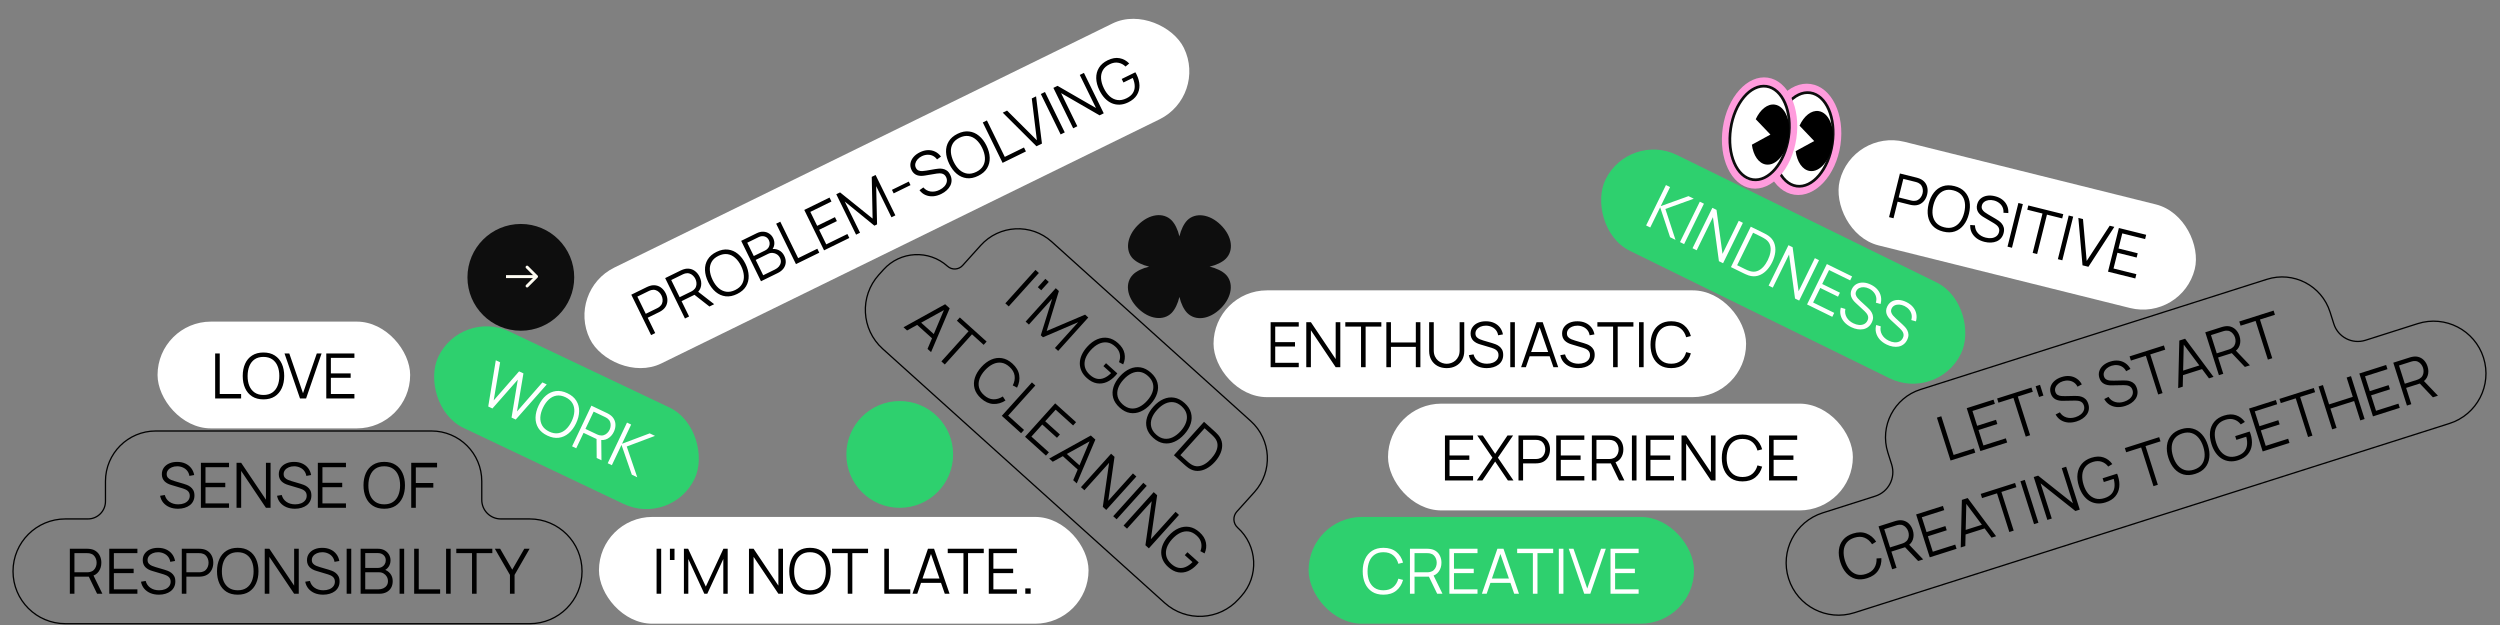 <svg width="1920" height="480" viewBox="0 0 1920 480" fill="none" xmlns="http://www.w3.org/2000/svg">
<rect x="0" y="0" width="1920" height="480" fill="#808080" stroke="none"/>
<g clip-path="url(#clip0_529_3558)">
<path d="M53.641 456V421.44H66.985C67.321 421.44 67.697 421.456 68.113 421.488C68.545 421.504 68.977 421.552 69.409 421.632C71.217 421.904 72.745 422.536 73.993 423.528C75.257 424.504 76.209 425.736 76.849 427.224C77.505 428.712 77.833 430.36 77.833 432.168C77.833 434.776 77.145 437.04 75.769 438.96C74.393 440.88 72.425 442.088 69.865 442.584L68.641 442.872H57.169V456H53.641ZM74.569 456L67.753 441.936L71.137 440.64L78.625 456H74.569ZM57.169 439.512H66.889C67.177 439.512 67.513 439.496 67.897 439.464C68.281 439.432 68.657 439.376 69.025 439.296C70.209 439.04 71.177 438.552 71.929 437.832C72.697 437.112 73.265 436.256 73.633 435.264C74.017 434.272 74.209 433.24 74.209 432.168C74.209 431.096 74.017 430.064 73.633 429.072C73.265 428.064 72.697 427.2 71.929 426.48C71.177 425.76 70.209 425.272 69.025 425.016C68.657 424.936 68.281 424.888 67.897 424.872C67.513 424.84 67.177 424.824 66.889 424.824H57.169V439.512ZM83.922 456V421.44H105.523V424.824H87.451V436.776H102.643V440.16H87.451V452.616H105.523V456H83.922ZM122.032 456.72C119.616 456.72 117.44 456.32 115.504 455.52C113.584 454.704 111.992 453.552 110.728 452.064C109.48 450.576 108.664 448.808 108.28 446.76L111.88 446.16C112.456 448.4 113.672 450.16 115.528 451.44C117.384 452.704 119.6 453.336 122.176 453.336C123.872 453.336 125.392 453.072 126.736 452.544C128.08 452 129.136 451.232 129.904 450.24C130.672 449.248 131.056 448.072 131.056 446.712C131.056 445.816 130.896 445.056 130.576 444.432C130.256 443.792 129.832 443.264 129.304 442.848C128.776 442.432 128.2 442.088 127.576 441.816C126.952 441.528 126.344 441.296 125.752 441.12L116.992 438.504C115.936 438.2 114.96 437.816 114.064 437.352C113.168 436.872 112.384 436.304 111.712 435.648C111.056 434.976 110.544 434.192 110.176 433.296C109.808 432.4 109.624 431.376 109.624 430.224C109.624 428.272 110.136 426.584 111.16 425.16C112.184 423.736 113.584 422.64 115.36 421.872C117.136 421.104 119.16 420.728 121.432 420.744C123.736 420.744 125.792 421.152 127.6 421.968C129.424 422.784 130.928 423.952 132.112 425.472C133.296 426.976 134.08 428.76 134.464 430.824L130.768 431.496C130.528 429.992 129.976 428.688 129.112 427.584C128.248 426.48 127.144 425.632 125.8 425.04C124.472 424.432 123.008 424.12 121.408 424.104C119.856 424.104 118.472 424.368 117.256 424.896C116.056 425.408 115.104 426.112 114.4 427.008C113.696 427.904 113.344 428.928 113.344 430.08C113.344 431.248 113.664 432.184 114.304 432.888C114.96 433.592 115.76 434.144 116.704 434.544C117.664 434.944 118.592 435.272 119.488 435.528L126.256 437.52C126.96 437.712 127.784 437.992 128.728 438.36C129.688 438.712 130.616 439.224 131.512 439.896C132.424 440.552 133.176 441.416 133.768 442.488C134.36 443.56 134.656 444.92 134.656 446.568C134.656 448.168 134.336 449.6 133.696 450.864C133.072 452.128 132.184 453.192 131.032 454.056C129.896 454.92 128.56 455.576 127.024 456.024C125.504 456.488 123.84 456.72 122.032 456.72ZM139.61 456V421.44H152.954C153.29 421.44 153.666 421.456 154.082 421.488C154.514 421.504 154.946 421.552 155.378 421.632C157.186 421.904 158.714 422.536 159.962 423.528C161.226 424.504 162.178 425.736 162.818 427.224C163.474 428.712 163.802 430.36 163.802 432.168C163.802 433.96 163.474 435.6 162.818 437.088C162.162 438.576 161.202 439.816 159.938 440.808C158.69 441.784 157.17 442.408 155.378 442.68C154.946 442.744 154.514 442.792 154.082 442.824C153.666 442.856 153.29 442.872 152.954 442.872H143.138V456H139.61ZM143.138 439.512H152.858C153.146 439.512 153.482 439.496 153.866 439.464C154.25 439.432 154.626 439.376 154.994 439.296C156.178 439.04 157.146 438.552 157.898 437.832C158.666 437.112 159.234 436.256 159.602 435.264C159.986 434.272 160.178 433.24 160.178 432.168C160.178 431.096 159.986 430.064 159.602 429.072C159.234 428.064 158.666 427.2 157.898 426.48C157.146 425.76 156.178 425.272 154.994 425.016C154.626 424.936 154.25 424.888 153.866 424.872C153.482 424.84 153.146 424.824 152.858 424.824H143.138V439.512ZM182.571 456.72C179.131 456.72 176.227 455.96 173.859 454.44C171.491 452.904 169.699 450.784 168.483 448.08C167.267 445.376 166.659 442.256 166.659 438.72C166.659 435.184 167.267 432.064 168.483 429.36C169.699 426.656 171.491 424.544 173.859 423.024C176.227 421.488 179.131 420.72 182.571 420.72C186.027 420.72 188.931 421.488 191.283 423.024C193.651 424.544 195.443 426.656 196.659 429.36C197.891 432.064 198.507 435.184 198.507 438.72C198.507 442.256 197.891 445.376 196.659 448.08C195.443 450.784 193.651 452.904 191.283 454.44C188.931 455.96 186.027 456.72 182.571 456.72ZM182.571 453.336C185.275 453.336 187.531 452.72 189.339 451.488C191.147 450.256 192.499 448.544 193.395 446.352C194.307 444.144 194.763 441.6 194.763 438.72C194.763 435.84 194.307 433.304 193.395 431.112C192.499 428.92 191.147 427.208 189.339 425.976C187.531 424.744 185.275 424.12 182.571 424.104C179.867 424.104 177.619 424.72 175.827 425.952C174.035 427.184 172.683 428.904 171.771 431.112C170.875 433.304 170.419 435.84 170.403 438.72C170.387 441.6 170.827 444.136 171.723 446.328C172.635 448.504 173.995 450.216 175.803 451.464C177.611 452.696 179.867 453.32 182.571 453.336ZM203.313 456V421.44H206.865L225.897 449.76V421.44H229.449V456H225.897L206.865 427.656V456H203.313ZM248.173 456.72C245.757 456.72 243.581 456.32 241.645 455.52C239.725 454.704 238.133 453.552 236.869 452.064C235.621 450.576 234.805 448.808 234.421 446.76L238.021 446.16C238.597 448.4 239.813 450.16 241.669 451.44C243.525 452.704 245.741 453.336 248.317 453.336C250.013 453.336 251.533 453.072 252.877 452.544C254.221 452 255.277 451.232 256.045 450.24C256.813 449.248 257.197 448.072 257.197 446.712C257.197 445.816 257.037 445.056 256.717 444.432C256.397 443.792 255.973 443.264 255.445 442.848C254.917 442.432 254.341 442.088 253.717 441.816C253.093 441.528 252.485 441.296 251.893 441.12L243.133 438.504C242.077 438.2 241.101 437.816 240.205 437.352C239.309 436.872 238.525 436.304 237.853 435.648C237.197 434.976 236.685 434.192 236.317 433.296C235.949 432.4 235.765 431.376 235.765 430.224C235.765 428.272 236.277 426.584 237.301 425.16C238.325 423.736 239.725 422.64 241.501 421.872C243.277 421.104 245.301 420.728 247.573 420.744C249.877 420.744 251.933 421.152 253.741 421.968C255.565 422.784 257.069 423.952 258.253 425.472C259.437 426.976 260.221 428.76 260.605 430.824L256.909 431.496C256.669 429.992 256.117 428.688 255.253 427.584C254.389 426.48 253.285 425.632 251.941 425.04C250.613 424.432 249.149 424.12 247.549 424.104C245.997 424.104 244.613 424.368 243.397 424.896C242.197 425.408 241.245 426.112 240.541 427.008C239.837 427.904 239.485 428.928 239.485 430.08C239.485 431.248 239.805 432.184 240.445 432.888C241.101 433.592 241.901 434.144 242.845 434.544C243.805 434.944 244.733 435.272 245.629 435.528L252.397 437.52C253.101 437.712 253.925 437.992 254.869 438.36C255.829 438.712 256.757 439.224 257.653 439.896C258.565 440.552 259.317 441.416 259.909 442.488C260.501 443.56 260.797 444.92 260.797 446.568C260.797 448.168 260.477 449.6 259.837 450.864C259.213 452.128 258.325 453.192 257.173 454.056C256.037 454.92 254.701 455.576 253.165 456.024C251.645 456.488 249.981 456.72 248.173 456.72ZM266.231 456V421.44H269.759V456H266.231ZM276.954 456V421.44H290.298C292.234 421.44 293.922 421.84 295.362 422.64C296.802 423.44 297.922 424.52 298.722 425.88C299.522 427.224 299.922 428.712 299.922 430.344C299.922 432.2 299.426 433.856 298.434 435.312C297.442 436.752 296.114 437.752 294.45 438.312L294.402 437.136C296.642 437.776 298.402 438.896 299.682 440.496C300.962 442.096 301.602 444.032 301.602 446.304C301.602 448.304 301.178 450.032 300.33 451.488C299.482 452.928 298.29 454.04 296.754 454.824C295.218 455.608 293.434 456 291.402 456H276.954ZM280.506 452.616H290.538C291.946 452.616 293.21 452.368 294.33 451.872C295.45 451.36 296.33 450.64 296.97 449.712C297.626 448.784 297.954 447.664 297.954 446.352C297.954 445.072 297.658 443.92 297.066 442.896C296.474 441.872 295.666 441.056 294.642 440.448C293.634 439.824 292.482 439.512 291.186 439.512H280.506V452.616ZM280.506 436.176H290.274C291.378 436.176 292.386 435.928 293.298 435.432C294.21 434.92 294.93 434.224 295.458 433.344C296.002 432.464 296.274 431.448 296.274 430.296C296.274 428.664 295.706 427.336 294.57 426.312C293.45 425.288 292.018 424.776 290.274 424.776H280.506V436.176ZM306.871 456V421.44H310.399V456H306.871ZM318.074 456V421.44H321.602V452.616H338.018V456H318.074ZM342.59 456V421.44H346.118V456H342.59ZM362.505 456V424.824H350.433V421.44H378.105V424.824H366.033V456H362.505ZM391.639 456V441.528L380.047 421.44H384.127L393.415 437.496L402.655 421.44H406.735L395.191 441.528V456H391.639Z" fill="black"/>
<path d="M136.712 390.72C134.296 390.72 132.12 390.32 130.184 389.52C128.264 388.704 126.672 387.552 125.408 386.064C124.16 384.576 123.344 382.808 122.96 380.76L126.56 380.16C127.136 382.4 128.352 384.16 130.208 385.44C132.064 386.704 134.28 387.336 136.856 387.336C138.552 387.336 140.072 387.072 141.416 386.544C142.76 386 143.816 385.232 144.584 384.24C145.352 383.248 145.736 382.072 145.736 380.712C145.736 379.816 145.576 379.056 145.256 378.432C144.936 377.792 144.512 377.264 143.984 376.848C143.456 376.432 142.88 376.088 142.256 375.816C141.632 375.528 141.024 375.296 140.432 375.12L131.672 372.504C130.616 372.2 129.64 371.816 128.744 371.352C127.848 370.872 127.064 370.304 126.392 369.648C125.736 368.976 125.224 368.192 124.856 367.296C124.488 366.4 124.304 365.376 124.304 364.224C124.304 362.272 124.816 360.584 125.84 359.16C126.864 357.736 128.264 356.64 130.04 355.872C131.816 355.104 133.84 354.728 136.112 354.744C138.416 354.744 140.472 355.152 142.28 355.968C144.104 356.784 145.608 357.952 146.792 359.472C147.976 360.976 148.76 362.76 149.144 364.824L145.448 365.496C145.208 363.992 144.656 362.688 143.792 361.584C142.928 360.48 141.824 359.632 140.48 359.04C139.152 358.432 137.688 358.12 136.088 358.104C134.536 358.104 133.152 358.368 131.936 358.896C130.736 359.408 129.784 360.112 129.08 361.008C128.376 361.904 128.024 362.928 128.024 364.08C128.024 365.248 128.344 366.184 128.984 366.888C129.64 367.592 130.44 368.144 131.384 368.544C132.344 368.944 133.272 369.272 134.168 369.528L140.936 371.52C141.64 371.712 142.464 371.992 143.408 372.36C144.368 372.712 145.296 373.224 146.192 373.896C147.104 374.552 147.856 375.416 148.448 376.488C149.04 377.56 149.336 378.92 149.336 380.568C149.336 382.168 149.016 383.6 148.376 384.864C147.752 386.128 146.864 387.192 145.712 388.056C144.576 388.92 143.24 389.576 141.704 390.024C140.184 390.488 138.52 390.72 136.712 390.72ZM154.29 390V355.44H175.89V358.824H157.818V370.776H173.01V374.16H157.818V386.616H175.89V390H154.29ZM181.665 390V355.44H185.217L204.249 383.76V355.44H207.801V390H204.249L185.217 361.656V390H181.665ZM226.524 390.72C224.108 390.72 221.932 390.32 219.996 389.52C218.076 388.704 216.484 387.552 215.22 386.064C213.972 384.576 213.156 382.808 212.772 380.76L216.372 380.16C216.948 382.4 218.164 384.16 220.02 385.44C221.876 386.704 224.092 387.336 226.668 387.336C228.364 387.336 229.884 387.072 231.228 386.544C232.572 386 233.628 385.232 234.396 384.24C235.164 383.248 235.548 382.072 235.548 380.712C235.548 379.816 235.388 379.056 235.068 378.432C234.748 377.792 234.324 377.264 233.796 376.848C233.268 376.432 232.692 376.088 232.068 375.816C231.444 375.528 230.836 375.296 230.244 375.12L221.484 372.504C220.428 372.2 219.452 371.816 218.556 371.352C217.66 370.872 216.876 370.304 216.204 369.648C215.548 368.976 215.036 368.192 214.668 367.296C214.3 366.4 214.116 365.376 214.116 364.224C214.116 362.272 214.628 360.584 215.652 359.16C216.676 357.736 218.076 356.64 219.852 355.872C221.628 355.104 223.652 354.728 225.924 354.744C228.228 354.744 230.284 355.152 232.092 355.968C233.916 356.784 235.42 357.952 236.604 359.472C237.788 360.976 238.572 362.76 238.956 364.824L235.26 365.496C235.02 363.992 234.468 362.688 233.604 361.584C232.74 360.48 231.636 359.632 230.292 359.04C228.964 358.432 227.5 358.12 225.9 358.104C224.348 358.104 222.964 358.368 221.748 358.896C220.548 359.408 219.596 360.112 218.892 361.008C218.188 361.904 217.836 362.928 217.836 364.08C217.836 365.248 218.156 366.184 218.796 366.888C219.452 367.592 220.252 368.144 221.196 368.544C222.156 368.944 223.084 369.272 223.98 369.528L230.748 371.52C231.452 371.712 232.276 371.992 233.22 372.36C234.18 372.712 235.108 373.224 236.004 373.896C236.916 374.552 237.668 375.416 238.26 376.488C238.852 377.56 239.148 378.92 239.148 380.568C239.148 382.168 238.828 383.6 238.188 384.864C237.564 386.128 236.676 387.192 235.524 388.056C234.388 388.92 233.052 389.576 231.516 390.024C229.996 390.488 228.332 390.72 226.524 390.72ZM244.102 390V355.44H265.702V358.824H247.63V370.776H262.822V374.16H247.63V386.616H265.702V390H244.102ZM295.079 390.72C291.639 390.72 288.735 389.96 286.367 388.44C283.999 386.904 282.207 384.784 280.991 382.08C279.775 379.376 279.167 376.256 279.167 372.72C279.167 369.184 279.775 366.064 280.991 363.36C282.207 360.656 283.999 358.544 286.367 357.024C288.735 355.488 291.639 354.72 295.079 354.72C298.535 354.72 301.439 355.488 303.791 357.024C306.159 358.544 307.951 360.656 309.167 363.36C310.399 366.064 311.015 369.184 311.015 372.72C311.015 376.256 310.399 379.376 309.167 382.08C307.951 384.784 306.159 386.904 303.791 388.44C301.439 389.96 298.535 390.72 295.079 390.72ZM295.079 387.336C297.783 387.336 300.039 386.72 301.847 385.488C303.655 384.256 305.007 382.544 305.903 380.352C306.815 378.144 307.271 375.6 307.271 372.72C307.271 369.84 306.815 367.304 305.903 365.112C305.007 362.92 303.655 361.208 301.847 359.976C300.039 358.744 297.783 358.12 295.079 358.104C292.375 358.104 290.127 358.72 288.335 359.952C286.543 361.184 285.191 362.904 284.279 365.112C283.383 367.304 282.927 369.84 282.911 372.72C282.895 375.6 283.335 378.136 284.231 380.328C285.143 382.504 286.503 384.216 288.311 385.464C290.119 386.696 292.375 387.32 295.079 387.336ZM315.821 390V355.44H335.669V358.968H319.349V370.968H332.789V374.472H319.349V390H315.821Z" fill="black"/>
<path d="M81 369.596V385.063C81 392.508 74.964 398.544 67.519 398.544H50.228C28.011 398.544 10 416.554 10 438.772C10 460.989 28.011 479 50.228 479H406.772C428.989 479 447 460.989 447 438.772C447 416.554 428.989 398.544 406.772 398.544H384.62C376.546 398.544 370 391.998 370 383.923V369.596C370 348.28 352.72 331 331.404 331H119.596C98.28 331 81 348.28 81 369.596Z" stroke="black"/>
<rect x="460" y="397" width="376" height="82" rx="41" fill="white"/>
<path d="M504.254 456V421.44H507.782V456H504.254ZM514.497 430.08V421.44H518.025V430.08H514.497ZM525.243 456V421.44H528.483L542.067 450.504L555.579 421.44H558.867V455.976H555.507V429.312L543.195 456H540.915L528.627 429.312V456H525.243ZM575.212 456V421.44H578.764L597.796 449.76V421.44H601.348V456H597.796L578.764 427.656V456H575.212ZM622.063 456.72C618.623 456.72 615.719 455.96 613.351 454.44C610.983 452.904 609.191 450.784 607.975 448.08C606.759 445.376 606.151 442.256 606.151 438.72C606.151 435.184 606.759 432.064 607.975 429.36C609.191 426.656 610.983 424.544 613.351 423.024C615.719 421.488 618.623 420.72 622.063 420.72C625.519 420.72 628.423 421.488 630.775 423.024C633.143 424.544 634.935 426.656 636.151 429.36C637.383 432.064 637.999 435.184 637.999 438.72C637.999 442.256 637.383 445.376 636.151 448.08C634.935 450.784 633.143 452.904 630.775 454.44C628.423 455.96 625.519 456.72 622.063 456.72ZM622.063 453.336C624.767 453.336 627.023 452.72 628.831 451.488C630.639 450.256 631.991 448.544 632.887 446.352C633.799 444.144 634.255 441.6 634.255 438.72C634.255 435.84 633.799 433.304 632.887 431.112C631.991 428.92 630.639 427.208 628.831 425.976C627.023 424.744 624.767 424.12 622.063 424.104C619.359 424.104 617.111 424.72 615.319 425.952C613.527 427.184 612.175 428.904 611.263 431.112C610.367 433.304 609.911 435.84 609.895 438.72C609.879 441.6 610.319 444.136 611.215 446.328C612.127 448.504 613.487 450.216 615.295 451.464C617.103 452.696 619.359 453.32 622.063 453.336ZM651.06 456V424.824H638.988V421.44H666.66V424.824H654.588V456H651.06ZM679.145 456V421.44H682.673V452.616H699.089V456H679.145ZM700.78 456L712.684 421.44H717.364L729.268 456H725.596L714.292 423.408H715.684L704.452 456H700.78ZM706.084 447.624V444.312H723.94V447.624H706.084ZM739.935 456V424.824H727.863V421.44H755.535V424.824H743.463V456H739.935ZM759.383 456V421.44H780.983V424.824H762.911V436.776H778.103V440.16H762.911V452.616H780.983V456H759.383ZM787.43 456V451.896H791.534V456H787.43Z" fill="black"/>
<rect x="354.18" y="237" width="218" height="82" rx="41" transform="rotate(25.405 354.18 237)" fill="#2ED06E"/>
<path d="M374.966 312.189L380.774 276.688L384.091 278.263L379.154 307.509L398.649 285.204L401.998 286.768L397.061 316.014L416.566 293.687L419.905 295.273L396.081 322.218L392.873 320.694L397.662 291.59L378.174 313.713L374.966 312.189ZM420.314 334.524C417.206 333.048 414.909 331.116 413.422 328.727C411.942 326.324 411.233 323.64 411.295 320.676C411.356 317.711 412.146 314.632 413.663 311.438C415.18 308.244 417.068 305.687 419.326 303.766C421.584 301.845 424.109 300.706 426.9 300.349C429.698 299.977 432.651 300.53 435.758 302.005C438.88 303.488 441.174 305.428 442.639 307.824C444.126 310.213 444.839 312.89 444.777 315.854C444.73 318.825 443.948 321.908 442.431 325.102C440.914 328.296 439.019 330.85 436.746 332.764C434.488 334.684 431.959 335.831 429.161 336.202C426.385 336.566 423.435 336.007 420.314 334.524ZM421.765 331.467C424.208 332.627 426.51 333.039 428.672 332.702C430.833 332.364 432.789 331.398 434.539 329.802C436.31 328.199 437.813 326.097 439.049 323.495C440.285 320.894 440.961 318.407 441.077 316.036C441.208 313.672 440.722 311.545 439.617 309.657C438.512 307.768 436.742 306.237 434.307 305.062C431.864 303.902 429.569 303.494 427.422 303.838C425.275 304.182 423.315 305.156 421.544 306.759C419.795 308.355 418.295 310.45 417.045 313.044C415.795 315.639 415.104 318.119 414.973 320.483C414.863 322.84 415.357 324.97 416.455 326.873C417.56 328.761 419.33 330.293 421.765 331.467ZM439.359 342.773L454.186 311.555L466.24 317.279C466.543 317.424 466.876 317.599 467.238 317.807C467.621 318.007 467.991 318.235 468.347 318.493C469.863 319.514 470.972 320.741 471.674 322.172C472.397 323.596 472.728 325.117 472.668 326.736C472.622 328.362 472.212 329.991 471.436 331.624C470.317 333.98 468.724 335.73 466.658 336.874C464.591 338.018 462.295 338.265 459.77 337.614L458.541 337.349L448.178 332.428L442.546 344.286L439.359 342.773ZM458.263 351.751L458.14 336.123L461.753 336.404L461.927 353.491L458.263 351.751ZM449.62 329.393L458.4 333.563C458.66 333.686 458.97 333.816 459.331 333.952C459.691 334.088 460.055 334.198 460.422 334.284C461.601 334.561 462.685 334.535 463.673 334.207C464.676 333.886 465.556 333.357 466.314 332.619C467.086 331.887 467.703 331.038 468.162 330.069C468.622 329.101 468.892 328.086 468.97 327.026C469.07 325.957 468.928 324.933 468.543 323.953C468.173 322.98 467.508 322.124 466.548 321.385C466.25 321.155 465.931 320.95 465.591 320.771C465.258 320.577 464.961 320.419 464.701 320.295L455.921 316.125L449.62 329.393ZM466.712 355.764L481.539 324.546L484.726 326.059L477.724 340.801L498.969 332.824L503.045 334.76L481.342 342.918L489.41 366.544L485.248 364.567L477.312 341.668L469.899 357.277L466.712 355.764Z" fill="white"/>
<path d="M693.901 251.349L725.879 233.643L729.356 236.776L715.065 270.419L712.337 267.961L725.756 236.181L726.79 237.113L696.629 253.807L693.901 251.349ZM703.448 248.677L705.665 246.217L718.931 258.169L716.714 260.63L703.448 248.677ZM722.989 277.559L743.858 254.398L734.89 246.317L737.155 243.803L757.713 262.327L755.448 264.841L746.479 256.76L725.61 279.921L722.989 277.559ZM753.409 305.939C750.854 303.636 749.205 301.128 748.463 298.413C747.732 295.687 747.82 292.913 748.727 290.09C749.634 287.267 751.271 284.542 753.638 281.915C756.005 279.288 758.545 277.378 761.258 276.183C763.972 274.988 766.717 274.618 769.493 275.074C772.281 275.518 774.952 276.892 777.508 279.195C780.491 281.883 782.237 284.845 782.746 288.082C783.265 291.306 782.718 294.518 781.106 297.717L777.805 296.003C779.09 293.477 779.56 290.983 779.217 288.52C778.873 286.057 777.549 283.786 775.243 281.709C773.234 279.899 771.151 278.851 768.995 278.567C766.839 278.283 764.684 278.655 762.528 279.685C760.395 280.714 758.353 282.287 756.401 284.405C754.461 286.534 753.091 288.713 752.289 290.941C751.499 293.18 751.358 295.368 751.866 297.506C752.396 299.642 753.666 301.615 755.675 303.425C757.981 305.503 760.376 306.585 762.862 306.671C765.358 306.745 767.79 306.018 770.158 304.49L772.205 307.595C769.191 309.53 766.048 310.413 762.776 310.244C759.515 310.062 756.393 308.627 753.409 305.939ZM769.379 319.359L792.513 293.685L795.134 296.046L774.265 319.207L786.461 330.196L784.195 332.71L769.379 319.359ZM787.235 335.449L810.369 309.774L826.416 324.233L824.151 326.747L810.725 314.65L802.725 323.529L814.011 333.699L811.745 336.213L800.459 326.043L792.121 335.297L805.547 347.394L803.282 349.908L787.235 335.449ZM805.789 352.167L837.767 334.461L841.244 337.594L826.953 371.237L824.225 368.779L837.644 337L838.678 337.931L808.517 354.625L805.789 352.167ZM815.336 349.495L817.553 347.035L830.818 358.987L828.601 361.448L815.336 349.495ZM830.172 374.138L853.307 348.464L855.946 350.841L851.127 384.62L870.085 363.581L872.723 365.959L849.589 391.634L846.95 389.256L851.785 355.459L832.811 376.516L830.172 374.138ZM854.94 396.456L878.075 370.781L880.696 373.143L857.561 398.817L854.94 396.456ZM862.906 403.634L886.041 377.959L888.68 380.337L883.861 414.116L902.819 393.077L905.457 395.455L882.323 421.129L879.684 418.751L884.519 384.955L865.545 406.011L862.906 403.634ZM897.123 435.435C895.317 433.807 893.972 432.024 893.09 430.088C892.207 428.151 891.779 426.14 891.807 424.054C891.846 421.978 892.337 419.88 893.281 417.757C894.234 415.623 895.627 413.54 897.459 411.507C899.879 408.821 902.453 406.897 905.179 405.735C907.928 404.573 910.674 404.226 913.418 404.695C916.161 405.164 918.757 406.502 921.206 408.708C923.94 411.171 925.584 413.816 926.139 416.642C926.716 419.467 926.375 422.26 925.114 425.022L921.896 423.286C922.752 421.214 922.96 419.13 922.523 417.034C922.097 414.949 920.933 413.05 919.031 411.336C917.033 409.514 914.956 408.461 912.8 408.177C910.655 407.881 908.505 408.247 906.349 409.277C904.216 410.306 902.18 411.885 900.24 414.013C898.3 416.142 896.929 418.321 896.128 420.549C895.349 422.776 895.213 424.958 895.721 427.096C896.239 429.221 897.497 431.195 899.496 433.017C901.338 434.677 903.181 435.691 905.024 436.06C906.867 436.429 908.697 436.226 910.515 435.451C912.345 434.688 914.12 433.434 915.842 431.69L909.923 426.357L911.947 424.11L920.612 431.918C920.402 432.224 920.157 432.531 919.879 432.84C919.623 433.148 919.436 433.367 919.318 433.498C917.23 435.816 914.945 437.515 912.463 438.596C909.992 439.665 907.442 439.973 904.813 439.521C902.207 439.067 899.643 437.705 897.123 435.435Z" fill="black"/>
<path d="M772.09 232.962L795.225 207.287L797.846 209.649L774.711 235.324L772.09 232.962ZM797.051 220.563L802.834 214.144L805.455 216.506L799.672 222.924L797.051 220.563ZM787.683 247.012L810.817 221.337L813.224 223.506L803.86 254.191L833.354 241.644L835.797 243.845L812.678 269.502L810.182 267.253L828.031 247.444L801.019 259.029L799.326 257.503L808.062 229.45L790.197 249.277L787.683 247.012ZM834.61 290.266C832.804 288.638 831.459 286.855 830.576 284.919C829.694 282.982 829.266 280.971 829.294 278.885C829.333 276.81 829.824 274.711 830.767 272.588C831.721 270.454 833.114 268.371 834.945 266.338C837.366 263.652 839.94 261.728 842.666 260.567C845.415 259.404 848.161 259.057 850.905 259.526C853.648 259.995 856.244 261.333 858.693 263.539C861.427 266.002 863.071 268.647 863.626 271.473C864.203 274.298 863.862 277.091 862.601 279.853L859.383 278.118C860.239 276.045 860.447 273.961 860.01 271.865C859.584 269.78 858.42 267.881 856.518 266.167C854.52 264.345 852.443 263.292 850.287 263.008C848.142 262.712 845.992 263.079 843.836 264.108C841.703 265.137 839.667 266.716 837.727 268.845C835.787 270.973 834.416 273.152 833.615 275.38C832.836 277.607 832.7 279.789 833.208 281.927C833.726 284.052 834.984 286.026 836.983 287.848C838.825 289.508 840.668 290.523 842.511 290.891C844.354 291.26 846.184 291.057 848.002 290.282C849.832 289.519 851.607 288.265 853.329 286.522L847.41 281.188L849.434 278.941L858.099 286.749C857.889 287.055 857.644 287.362 857.366 287.671C857.11 287.979 856.923 288.198 856.805 288.329C854.716 290.647 852.432 292.346 849.95 293.427C847.479 294.496 844.929 294.804 842.3 294.352C839.693 293.898 837.13 292.536 834.61 290.266ZM859.86 313.017C857.304 310.714 855.656 308.206 854.914 305.491C854.183 302.765 854.271 299.991 855.177 297.168C856.084 294.345 857.721 291.62 860.088 288.993C862.455 286.367 864.995 284.456 867.709 283.261C870.422 282.066 873.167 281.697 875.944 282.153C878.731 282.597 881.403 283.97 883.958 286.273C886.526 288.586 888.169 291.101 888.888 293.816C889.63 296.531 889.547 299.299 888.641 302.122C887.746 304.955 886.115 307.686 883.748 310.312C881.381 312.939 878.835 314.845 876.109 316.029C873.396 317.224 870.646 317.599 867.858 317.155C865.093 316.71 862.427 315.331 859.86 313.017ZM862.125 310.503C864.134 312.313 866.222 313.366 868.39 313.661C870.558 313.956 872.708 313.589 874.841 312.56C876.997 311.531 879.039 309.946 880.967 307.806C882.894 305.667 884.253 303.477 885.043 301.239C885.845 299.01 885.986 296.833 885.468 294.708C884.949 292.582 883.691 290.609 881.693 288.787C879.684 286.977 877.602 285.929 875.446 285.645C873.29 285.361 871.134 285.734 868.979 286.763C866.846 287.792 864.809 289.371 862.869 291.5C860.93 293.628 859.559 295.807 858.757 298.035C857.978 300.262 857.843 302.445 858.35 304.582C858.869 306.707 860.127 308.681 862.125 310.503ZM885.664 336.268C883.108 333.966 881.46 331.457 880.718 328.743C879.987 326.016 880.075 323.242 880.982 320.419C881.888 317.596 883.525 314.872 885.892 312.245C888.259 309.618 890.799 307.707 893.513 306.512C896.226 305.317 898.971 304.948 901.748 305.404C904.535 305.848 907.207 307.221 909.762 309.524C912.33 311.837 913.973 314.352 914.692 317.067C915.434 319.782 915.352 322.55 914.445 325.373C913.55 328.207 911.919 330.937 909.552 333.564C907.185 336.191 904.639 338.096 901.914 339.28C899.2 340.475 896.45 340.85 893.662 340.406C890.898 339.961 888.231 338.582 885.664 336.268ZM887.929 333.754C889.938 335.564 892.026 336.617 894.194 336.912C896.362 337.207 898.513 336.84 900.646 335.812C902.801 334.782 904.843 333.197 906.771 331.058C908.699 328.918 910.057 326.729 910.847 324.49C911.649 322.262 911.791 320.085 911.272 317.959C910.754 315.834 909.495 313.86 907.497 312.038C905.488 310.228 903.406 309.181 901.25 308.896C899.094 308.612 896.938 308.985 894.783 310.015C892.65 311.043 890.613 312.622 888.674 314.751C886.734 316.88 885.363 319.058 884.561 321.286C883.782 323.514 883.647 325.696 884.154 327.833C884.673 329.959 885.931 331.932 887.929 333.754ZM901.556 349.618L924.69 323.944L932.482 330.964C932.755 331.211 933.213 331.634 933.856 332.235C934.511 332.847 935.104 333.468 935.635 334.097C937.339 336.127 938.314 338.319 938.561 340.674C938.808 343.029 938.439 345.411 937.454 347.818C936.469 350.226 934.991 352.523 933.021 354.71C931.05 356.897 928.918 358.606 926.626 359.835C924.333 361.065 922.003 361.679 919.635 361.678C917.268 361.676 914.986 360.934 912.79 359.451C912.132 358.987 911.453 358.461 910.754 357.874C910.066 357.276 909.597 356.864 909.347 356.639L901.556 349.618ZM906.531 349.546L911.612 354.125C912.1 354.564 912.633 355.024 913.213 355.503C913.816 355.982 914.357 356.361 914.836 356.642C916.569 357.73 918.322 358.211 920.094 358.085C921.878 357.97 923.627 357.391 925.34 356.351C927.064 355.298 928.697 353.916 930.239 352.204C931.792 350.481 933.003 348.707 933.871 346.883C934.739 345.059 935.132 343.26 935.051 341.486C934.97 339.711 934.305 338.024 933.055 336.424C932.725 335.976 932.28 335.478 931.719 334.93C931.181 334.38 930.68 333.896 930.216 333.478L925.135 328.9L906.531 349.546Z" fill="black"/>
<path d="M753.18 188.458L739.268 203.897C736.249 207.247 731.087 207.516 727.737 204.497C713.444 191.618 691.417 192.765 678.539 207.057L674.929 211.064C660.056 227.569 661.38 253.006 677.885 267.878L894.473 463.038C910.979 477.91 936.415 476.586 951.288 460.081L953.271 457.88C967.048 442.59 965.822 419.027 950.532 405.25C946.948 402.021 946.661 396.498 949.89 392.914L963.42 377.898C977.69 362.062 976.419 337.658 960.584 323.388L807.689 185.621C791.853 171.352 767.449 172.622 753.18 188.458Z" stroke="black"/>
<circle cx="691" cy="349" r="41" transform="rotate(-90 691 349)" fill="#2ED06E"/>
<rect x="1005" y="397" width="296" height="82" rx="41" fill="#2ED06E"/>
<path d="M1062.47 456.72C1059.03 456.72 1056.13 455.96 1053.76 454.44C1051.39 452.904 1049.6 450.784 1048.38 448.08C1047.17 445.376 1046.56 442.256 1046.56 438.72C1046.56 435.184 1047.17 432.064 1048.38 429.36C1049.6 426.656 1051.39 424.544 1053.76 423.024C1056.13 421.488 1059.03 420.72 1062.47 420.72C1066.49 420.72 1069.77 421.752 1072.31 423.816C1074.85 425.864 1076.6 428.616 1077.54 432.072L1073.94 433.008C1073.21 430.272 1071.89 428.104 1069.98 426.504C1068.08 424.904 1065.57 424.104 1062.47 424.104C1059.77 424.104 1057.52 424.72 1055.73 425.952C1053.93 427.184 1052.58 428.904 1051.67 431.112C1050.77 433.304 1050.31 435.84 1050.28 438.72C1050.26 441.6 1050.7 444.136 1051.6 446.328C1052.51 448.52 1053.87 450.24 1055.68 451.488C1057.5 452.72 1059.77 453.336 1062.47 453.336C1065.57 453.336 1068.08 452.536 1069.98 450.936C1071.89 449.32 1073.21 447.152 1073.94 444.432L1077.54 445.368C1076.6 448.824 1074.85 451.584 1072.31 453.648C1069.77 455.696 1066.49 456.72 1062.47 456.72ZM1082.84 456V421.44H1096.18C1096.52 421.44 1096.89 421.456 1097.31 421.488C1097.74 421.504 1098.17 421.552 1098.6 421.632C1100.41 421.904 1101.94 422.536 1103.19 423.528C1104.45 424.504 1105.4 425.736 1106.04 427.224C1106.7 428.712 1107.03 430.36 1107.03 432.168C1107.03 434.776 1106.34 437.04 1104.96 438.96C1103.59 440.88 1101.62 442.088 1099.06 442.584L1097.84 442.872H1086.36V456H1082.84ZM1103.76 456L1096.95 441.936L1100.33 440.64L1107.82 456H1103.76ZM1086.36 439.512H1096.08C1096.37 439.512 1096.71 439.496 1097.09 439.464C1097.48 439.432 1097.85 439.376 1098.22 439.296C1099.4 439.04 1100.37 438.552 1101.12 437.832C1101.89 437.112 1102.46 436.256 1102.83 435.264C1103.21 434.272 1103.4 433.24 1103.4 432.168C1103.4 431.096 1103.21 430.064 1102.83 429.072C1102.46 428.064 1101.89 427.2 1101.12 426.48C1100.37 425.76 1099.4 425.272 1098.22 425.016C1097.85 424.936 1097.48 424.888 1097.09 424.872C1096.71 424.84 1096.37 424.824 1096.08 424.824H1086.36V439.512ZM1113.12 456V421.44H1134.72V424.824H1116.65V436.776H1131.84V440.16H1116.65V452.616H1134.72V456H1113.12ZM1138.09 456L1150 421.44H1154.68L1166.58 456H1162.91L1151.6 423.408H1153L1141.76 456H1138.09ZM1143.4 447.624V444.312H1161.25V447.624H1143.4ZM1177.25 456V424.824H1165.18V421.44H1192.85V424.824H1180.78V456H1177.25ZM1197.18 456V421.44H1200.7V456H1197.18ZM1216.68 456L1204.78 421.44H1208.45L1218.99 451.992L1229.6 421.44H1233.27L1221.36 456H1216.68ZM1236.87 456V421.44H1258.47V424.824H1240.4V436.776H1255.59V440.16H1240.4V452.616H1258.47V456H1236.87Z" fill="white"/>
<rect x="1066" y="310" width="357" height="82" rx="41" fill="white"/>
<path d="M1109.72 369V334.44H1131.32V337.824H1113.25V349.776H1128.44V353.16H1113.25V365.616H1131.32V369H1109.72ZM1134.21 369L1146.19 351.504L1134.53 334.44H1138.8L1148.28 348.552L1157.76 334.44H1162.05L1150.39 351.504L1162.34 369H1158.07L1148.28 354.48L1138.51 369H1134.21ZM1166.2 369V334.44H1179.55C1179.88 334.44 1180.26 334.456 1180.68 334.488C1181.11 334.504 1181.54 334.552 1181.97 334.632C1183.78 334.904 1185.31 335.536 1186.56 336.528C1187.82 337.504 1188.77 338.736 1189.41 340.224C1190.07 341.712 1190.4 343.36 1190.4 345.168C1190.4 346.96 1190.07 348.6 1189.41 350.088C1188.76 351.576 1187.8 352.816 1186.53 353.808C1185.28 354.784 1183.76 355.408 1181.97 355.68C1181.54 355.744 1181.11 355.792 1180.68 355.824C1180.26 355.856 1179.88 355.872 1179.55 355.872H1169.73V369H1166.2ZM1169.73 352.512H1179.45C1179.74 352.512 1180.08 352.496 1180.46 352.464C1180.84 352.432 1181.22 352.376 1181.59 352.296C1182.77 352.04 1183.74 351.552 1184.49 350.832C1185.26 350.112 1185.83 349.256 1186.2 348.264C1186.58 347.272 1186.77 346.24 1186.77 345.168C1186.77 344.096 1186.58 343.064 1186.2 342.072C1185.83 341.064 1185.26 340.2 1184.49 339.48C1183.74 338.76 1182.77 338.272 1181.59 338.016C1181.22 337.936 1180.84 337.888 1180.46 337.872C1180.08 337.84 1179.74 337.824 1179.45 337.824H1169.73V352.512ZM1195.17 369V334.44H1216.77V337.824H1198.7V349.776H1213.89V353.16H1198.7V365.616H1216.77V369H1195.17ZM1222.55 369V334.44H1235.89C1236.23 334.44 1236.6 334.456 1237.02 334.488C1237.45 334.504 1237.88 334.552 1238.32 334.632C1240.12 334.904 1241.65 335.536 1242.9 336.528C1244.16 337.504 1245.12 338.736 1245.76 340.224C1246.41 341.712 1246.74 343.36 1246.74 345.168C1246.74 347.776 1246.05 350.04 1244.68 351.96C1243.3 353.88 1241.33 355.088 1238.77 355.584L1237.55 355.872H1226.08V369H1222.55ZM1243.48 369L1236.66 354.936L1240.04 353.64L1247.53 369H1243.48ZM1226.08 352.512H1235.8C1236.08 352.512 1236.42 352.496 1236.8 352.464C1237.19 352.432 1237.56 352.376 1237.93 352.296C1239.12 352.04 1240.08 351.552 1240.84 350.832C1241.6 350.112 1242.17 349.256 1242.54 348.264C1242.92 347.272 1243.12 346.24 1243.12 345.168C1243.12 344.096 1242.92 343.064 1242.54 342.072C1242.17 341.064 1241.6 340.2 1240.84 339.48C1240.08 338.76 1239.12 338.272 1237.93 338.016C1237.56 337.936 1237.19 337.888 1236.8 337.872C1236.42 337.84 1236.08 337.824 1235.8 337.824H1226.08V352.512ZM1253.31 369V334.44H1256.84V369H1253.31ZM1264.03 369V334.44H1285.63V337.824H1267.56V349.776H1282.75V353.16H1267.56V365.616H1285.63V369H1264.03ZM1291.41 369V334.44H1294.96L1313.99 362.76V334.44H1317.54V369H1313.99L1294.96 340.656V369H1291.41ZM1338.26 369.72C1334.82 369.72 1331.91 368.96 1329.55 367.44C1327.18 365.904 1325.39 363.784 1324.17 361.08C1322.95 358.376 1322.35 355.256 1322.35 351.72C1322.35 348.184 1322.95 345.064 1324.17 342.36C1325.39 339.656 1327.18 337.544 1329.55 336.024C1331.91 334.488 1334.82 333.72 1338.26 333.72C1342.27 333.72 1345.55 334.752 1348.1 336.816C1350.64 338.864 1352.39 341.616 1353.33 345.072L1349.73 346.008C1348.99 343.272 1347.67 341.104 1345.77 339.504C1343.87 337.904 1341.36 337.104 1338.26 337.104C1335.55 337.104 1333.31 337.72 1331.51 338.952C1329.72 340.184 1328.37 341.904 1327.46 344.112C1326.56 346.304 1326.1 348.84 1326.07 351.72C1326.05 354.6 1326.49 357.136 1327.39 359.328C1328.3 361.52 1329.66 363.24 1331.47 364.488C1333.29 365.72 1335.55 366.336 1338.26 366.336C1341.36 366.336 1343.87 365.536 1345.77 363.936C1347.67 362.32 1348.99 360.152 1349.73 357.432L1353.33 358.368C1352.39 361.824 1350.64 364.584 1348.1 366.648C1345.55 368.696 1342.27 369.72 1338.26 369.72ZM1358.63 369V334.44H1380.23V337.824H1362.15V349.776H1377.35V353.16H1362.15V365.616H1380.23V369H1358.63Z" fill="black"/>
<rect x="435" y="223.522" width="508" height="82" rx="41" transform="rotate(-26.104 435 223.522)" fill="white"/>
<path d="M500.037 257.357L484.831 226.322L496.814 220.451C497.115 220.303 497.46 220.152 497.848 219.998C498.243 219.822 498.652 219.675 499.075 219.557C500.818 219.005 502.468 218.901 504.025 219.242C505.59 219.563 506.987 220.25 508.216 221.305C509.46 222.352 510.48 223.688 511.275 225.311C512.064 226.921 512.491 228.538 512.557 230.163C512.622 231.787 512.306 233.323 511.607 234.77C510.916 236.196 509.826 237.425 508.336 238.458C507.976 238.705 507.609 238.938 507.236 239.157C506.876 239.369 506.545 239.549 506.244 239.697L497.429 244.016L503.205 255.805L500.037 257.357ZM495.951 240.999L504.679 236.722C504.938 236.595 505.232 236.433 505.563 236.235C505.894 236.037 506.207 235.822 506.502 235.588C507.453 234.837 508.107 233.973 508.466 232.995C508.839 232.011 508.972 230.992 508.866 229.94C508.774 228.88 508.493 227.869 508.021 226.906C507.549 225.943 506.923 225.101 506.142 224.379C505.368 223.636 504.477 223.11 503.471 222.801C502.479 222.486 501.395 222.473 500.219 222.765C499.853 222.855 499.495 222.977 499.143 223.132C498.784 223.272 498.475 223.405 498.216 223.532L489.488 227.809L495.951 240.999ZM526.051 244.611L510.845 213.576L522.827 207.704C523.129 207.557 523.474 207.406 523.861 207.251C524.256 207.076 524.665 206.929 525.089 206.81C526.832 206.259 528.482 206.154 530.039 206.496C531.604 206.816 533.001 207.504 534.23 208.558C535.474 209.606 536.494 210.941 537.289 212.565C538.437 214.907 538.815 217.243 538.424 219.572C538.033 221.902 536.798 223.853 534.717 225.424L533.745 226.222L523.443 231.269L529.219 243.058L526.051 244.611ZM544.844 235.402L532.535 225.772L535.004 223.119L548.487 233.618L544.844 235.402ZM521.964 228.252L530.693 223.975C530.952 223.849 531.246 223.686 531.577 223.489C531.908 223.291 532.221 223.075 532.516 222.841C533.467 222.091 534.121 221.226 534.48 220.249C534.852 219.265 534.986 218.246 534.88 217.193C534.788 216.133 534.507 215.122 534.035 214.16C533.563 213.197 532.937 212.355 532.155 211.633C531.381 210.89 530.491 210.364 529.485 210.055C528.493 209.739 527.409 209.727 526.233 210.018C525.867 210.108 525.508 210.231 525.156 210.385C524.798 210.525 524.489 210.659 524.23 210.786L515.502 215.062L521.964 228.252ZM566.125 225.777C563.036 227.29 560.094 227.886 557.299 227.563C554.496 227.225 551.954 226.11 549.672 224.217C547.391 222.324 545.472 219.789 543.916 216.614C542.36 213.439 541.533 210.37 541.436 207.406C541.338 204.443 542.018 201.758 543.475 199.351C544.926 196.93 547.196 194.963 550.285 193.449C553.388 191.928 556.334 191.34 559.122 191.685C561.917 192.008 564.456 193.116 566.737 195.009C569.034 196.895 570.96 199.426 572.515 202.601C574.071 205.776 574.891 208.849 574.974 211.819C575.072 214.782 574.396 217.475 572.945 219.896C571.502 222.296 569.229 224.256 566.125 225.777ZM564.636 222.738C567.064 221.548 568.819 220.002 569.901 218.1C570.982 216.199 571.443 214.066 571.283 211.704C571.13 209.32 570.421 206.835 569.153 204.248C567.886 201.662 566.361 199.585 564.577 198.018C562.808 196.444 560.841 195.502 558.675 195.191C556.51 194.88 554.209 195.312 551.774 196.488C549.346 197.677 547.598 199.22 546.531 201.115C545.464 203.009 545.007 205.149 545.159 207.533C545.319 209.896 546.025 212.374 547.278 214.967C548.531 217.56 550.042 219.644 551.811 221.218C553.587 222.771 555.562 223.71 557.735 224.035C559.9 224.346 562.201 223.913 564.636 222.738ZM584.435 216.003L569.228 184.969L581.211 179.097C582.95 178.245 584.641 177.862 586.287 177.947C587.932 178.031 589.413 178.509 590.729 179.378C592.039 180.233 593.053 181.393 593.771 182.858C594.588 184.525 594.871 186.23 594.621 187.974C594.364 189.704 593.611 191.186 592.363 192.421L591.803 191.386C594.096 190.976 596.169 191.207 598.023 192.08C599.876 192.954 601.303 194.411 602.302 196.451C603.182 198.247 603.562 199.986 603.441 201.666C603.313 203.332 602.732 204.855 601.698 206.235C600.663 207.615 599.234 208.752 597.409 209.646L584.435 216.003ZM586.136 211.402L595.144 206.988C596.409 206.368 597.435 205.589 598.222 204.651C599.003 203.698 599.476 202.665 599.642 201.55C599.823 200.428 599.625 199.278 599.048 198.099C598.484 196.95 597.712 196.046 596.729 195.387C595.747 194.728 594.663 194.35 593.476 194.255C592.296 194.138 591.124 194.365 589.96 194.935L580.37 199.634L586.136 211.402ZM578.902 196.639L587.673 192.341C588.665 191.855 589.461 191.189 590.062 190.342C590.655 189.481 590.996 188.539 591.083 187.517C591.184 186.487 590.981 185.455 590.474 184.42C589.756 182.955 588.662 182.012 587.191 181.593C585.735 181.166 584.223 181.336 582.657 182.104L573.886 186.402L578.902 196.639ZM611.301 202.84L596.094 171.805L599.262 170.253L612.98 198.248L627.721 191.025L629.21 194.064L611.301 202.84ZM632.884 192.264L617.678 161.229L637.075 151.725L638.564 154.764L622.335 162.716L627.594 173.448L641.236 166.764L642.725 169.803L629.083 176.487L634.564 187.673L650.792 179.721L652.281 182.76L632.884 192.264ZM657.467 180.219L642.261 149.184L645.17 147.758L670.157 167.881L669.502 135.836L672.455 134.389L687.651 165.402L684.633 166.881L672.901 142.937L673.588 172.32L671.54 173.323L648.763 154.764L660.506 178.73L657.467 180.219ZM686.341 148.512L685.01 145.796L697.941 139.46L699.272 142.176L686.341 148.512ZM722.903 148.958C720.733 150.021 718.603 150.619 716.512 150.753C714.429 150.865 712.493 150.531 710.703 149.751C708.928 148.964 707.417 147.735 706.171 146.065L709.14 143.942C710.643 145.7 712.509 146.746 714.739 147.078C716.962 147.397 719.23 146.989 721.543 145.856C723.066 145.11 724.315 144.204 725.289 143.138C726.257 142.058 726.867 140.904 727.12 139.675C727.374 138.446 727.201 137.221 726.603 136C726.208 135.196 725.73 134.584 725.168 134.164C724.599 133.73 723.986 133.442 723.329 133.301C722.672 133.16 722.003 133.105 721.323 133.135C720.636 133.151 719.988 133.21 719.379 133.312L710.362 134.818C709.279 135.009 708.234 135.094 707.225 135.072C706.21 135.035 705.256 134.87 704.363 134.576C703.479 134.261 702.674 133.783 701.949 133.14C701.225 132.497 700.609 131.659 700.102 130.624C699.243 128.871 698.96 127.13 699.253 125.401C699.546 123.672 700.321 122.071 701.578 120.6C702.835 119.129 704.487 117.901 706.534 116.916C708.603 115.902 710.629 115.364 712.612 115.301C714.609 115.231 716.473 115.618 718.205 116.462C719.93 117.292 721.419 118.549 722.672 120.233L719.649 122.463C718.771 121.218 717.702 120.29 716.44 119.679C715.179 119.067 713.814 118.792 712.347 118.852C710.887 118.89 709.435 119.254 707.991 119.943C706.597 120.626 705.471 121.472 704.611 122.482C703.759 123.469 703.214 124.52 702.976 125.635C702.738 126.749 702.872 127.824 703.379 128.858C703.893 129.907 704.592 130.607 705.477 130.957C706.376 131.301 707.337 131.445 708.36 131.388C709.399 131.325 710.376 131.211 711.293 131.047L718.248 129.858C718.964 129.721 719.827 129.609 720.837 129.524C721.854 129.418 722.913 129.47 724.013 129.679C725.121 129.867 726.176 130.312 727.179 131.014C728.183 131.716 729.047 132.807 729.772 134.287C730.476 135.724 730.819 137.15 730.8 138.567C730.796 139.977 730.467 141.323 729.812 142.606C729.172 143.881 728.261 145.058 727.079 146.136C725.918 147.222 724.526 148.162 722.903 148.958ZM751.252 135.067C748.163 136.581 745.221 137.176 742.426 136.853C739.624 136.515 737.082 135.4 734.8 133.507C732.518 131.614 730.599 129.08 729.043 125.904C727.488 122.729 726.661 119.66 726.563 116.697C726.465 113.733 727.145 111.048 728.603 108.641C730.053 106.22 732.323 104.253 735.412 102.739C738.516 101.218 741.461 100.63 744.249 100.975C747.045 101.298 749.583 102.406 751.865 104.299C754.161 106.185 756.087 108.716 757.643 111.891C759.199 115.066 760.018 118.139 760.102 121.109C760.2 124.073 759.523 126.765 758.073 129.186C756.629 131.586 754.356 133.546 751.252 135.067ZM749.763 132.028C752.192 130.838 753.946 129.293 755.028 127.391C756.109 125.489 756.57 123.357 756.41 120.994C756.258 118.61 755.548 116.125 754.281 113.538C753.013 110.952 751.488 108.876 749.705 107.308C747.936 105.734 745.968 104.792 743.803 104.481C741.637 104.17 739.336 104.603 736.901 105.778C734.473 106.968 732.725 108.51 731.658 110.405C730.591 112.3 730.134 114.439 730.286 116.823C730.446 119.186 731.153 121.664 732.405 124.257C733.658 126.85 735.169 128.934 736.938 130.508C738.715 132.061 740.689 133 742.862 133.325C745.028 133.636 747.328 133.204 749.763 132.028ZM769.993 125.082L754.787 94.048L757.955 92.495L771.672 120.491L786.414 113.268L787.903 116.307L769.993 125.082ZM796.013 112.333L770.117 86.536L773.415 84.92L796.319 107.72L792.402 75.617L795.699 74.001L800.216 110.274L796.013 112.333ZM814.57 103.24L799.364 72.206L802.532 70.653L817.738 101.688L814.57 103.24ZM824.2 98.522L808.993 67.487L812.183 65.924L841.734 82.981L829.273 57.55L832.463 55.987L847.67 87.022L844.48 88.585L814.918 71.506L827.389 96.959L824.2 98.522ZM866.459 78.617C864.275 79.687 862.12 80.271 859.994 80.368C857.868 80.466 855.843 80.113 853.917 79.311C852.006 78.501 850.241 77.263 848.623 75.597C846.998 73.917 845.584 71.848 844.38 69.391C842.789 66.144 841.962 63.039 841.9 60.076C841.845 57.092 842.547 54.414 844.004 52.043C845.461 49.672 847.67 47.761 850.63 46.311C853.934 44.692 857.001 44.151 859.831 44.689C862.667 45.206 865.132 46.563 867.225 48.763L864.416 51.102C862.811 49.536 860.955 48.566 858.847 48.191C856.754 47.809 854.557 48.181 852.259 49.308C849.823 50.483 848.072 52.018 847.005 53.913C845.931 55.794 845.47 57.926 845.623 60.31C845.783 62.673 846.489 65.151 847.742 67.744C848.995 70.337 850.506 72.421 852.275 73.995C854.051 75.548 856.026 76.487 858.198 76.812C860.364 77.123 862.664 76.69 865.1 75.515C867.327 74.424 868.955 73.092 869.983 71.519C871.012 69.945 871.506 68.171 871.464 66.196C871.437 64.213 870.936 62.099 869.959 59.851L862.804 63.357L861.473 60.641L871.948 55.509C872.153 55.819 872.347 56.16 872.53 56.533C872.72 56.886 872.854 57.141 872.931 57.299C874.304 60.101 875.03 62.854 875.108 65.56C875.18 68.251 874.516 70.732 873.116 73.003C871.724 75.253 869.505 77.125 866.459 78.617Z" fill="black"/>
<circle cx="400" cy="213" r="41" transform="rotate(-90 400 213)" fill="#0E0E0E"/>
<path d="M388.611 212.431H411.456" stroke="#FEFCF2" stroke-width="2.278"/>
<path d="M404.804 205.148L412.052 212.396L404.804 219.644" stroke="#FEFCF2" stroke-width="2.278" stroke-linecap="round" stroke-linejoin="round"/>
<path d="M1434 444.059C1430.72 445.101 1427.72 445.257 1425.01 444.526C1422.29 443.78 1419.93 442.303 1417.96 440.095C1415.98 437.886 1414.45 435.097 1413.38 431.728C1412.31 428.358 1411.94 425.2 1412.28 422.255C1412.62 419.31 1413.69 416.754 1415.49 414.588C1417.28 412.406 1419.81 410.794 1423.09 409.752C1426.92 408.535 1430.36 408.524 1433.41 409.72C1436.45 410.901 1438.95 412.995 1440.89 416.002L1437.75 417.985C1436.22 415.601 1434.3 413.935 1432 412.987C1429.7 412.04 1427.07 412.036 1424.12 412.977C1421.54 413.796 1419.58 415.065 1418.25 416.782C1416.91 418.499 1416.15 420.548 1415.95 422.928C1415.76 425.289 1416.08 427.846 1416.93 430.6C1417.78 433.35 1418.97 435.633 1420.49 437.45C1422.02 439.263 1423.84 440.49 1425.94 441.131C1428.05 441.753 1430.4 441.654 1432.98 440.834C1435.93 439.893 1438.08 438.372 1439.41 436.27C1440.73 434.153 1441.33 431.687 1441.21 428.872L1444.92 428.673C1445.07 432.253 1444.25 435.411 1442.45 438.149C1440.64 440.872 1437.83 442.842 1434 444.059ZM1453.19 437.2L1442.72 404.266L1455.43 400.222C1455.76 400.12 1456.12 400.021 1456.52 399.926C1456.94 399.81 1457.37 399.725 1457.8 399.67C1459.61 399.381 1461.26 399.521 1462.75 400.088C1464.25 400.635 1465.53 401.52 1466.59 402.744C1467.66 403.964 1468.48 405.435 1469.02 407.158C1469.81 409.643 1469.84 412.009 1469.12 414.256C1468.39 416.502 1466.88 418.25 1464.59 419.499L1463.51 420.144L1452.58 423.621L1456.55 436.131L1453.19 437.2ZM1473.14 430.858L1462.38 419.521L1465.21 417.261L1477 429.629L1473.14 430.858ZM1451.56 420.419L1460.82 417.473C1461.09 417.386 1461.41 417.269 1461.77 417.122C1462.12 416.975 1462.46 416.808 1462.79 416.62C1463.84 416.017 1464.62 415.259 1465.11 414.345C1465.63 413.426 1465.91 412.438 1465.96 411.381C1466.02 410.319 1465.9 409.278 1465.57 408.256C1465.25 407.234 1464.75 406.309 1464.08 405.48C1463.43 404.631 1462.62 403.98 1461.67 403.526C1460.74 403.068 1459.67 402.896 1458.46 403.011C1458.09 403.047 1457.71 403.115 1457.34 403.216C1456.97 403.302 1456.64 403.388 1456.37 403.476L1447.11 406.421L1451.56 420.419ZM1482.05 428.024L1471.58 395.089L1492.16 388.543L1493.19 391.768L1475.96 397.244L1479.59 408.634L1494.06 404.03L1495.09 407.255L1480.61 411.859L1484.39 423.73L1501.61 418.253L1502.63 421.478L1482.05 428.024ZM1505.85 420.455L1506.72 383.912L1511.18 382.494L1533 411.821L1529.5 412.934L1508.85 385.301L1510.18 384.879L1509.35 419.342L1505.85 420.455ZM1508.37 410.865L1507.36 407.709L1524.38 402.298L1525.38 405.454L1508.37 410.865ZM1543.16 408.589L1533.71 378.879L1522.21 382.537L1521.19 379.313L1547.56 370.926L1548.58 374.151L1537.08 377.81L1546.52 407.52L1543.16 408.589ZM1562.15 402.549L1551.68 369.615L1555.04 368.545L1565.52 401.48L1562.15 402.549ZM1572.37 399.3L1561.9 366.365L1565.28 365.289L1592 386.509L1583.42 359.521L1586.81 358.444L1597.28 391.379L1593.9 392.456L1567.17 371.212L1575.76 398.223L1572.37 399.3ZM1617.1 385.831C1614.78 386.568 1612.57 386.828 1610.45 386.612C1608.33 386.395 1606.38 385.748 1604.59 384.671C1602.82 383.589 1601.26 382.105 1599.9 380.219C1598.54 378.318 1597.45 376.063 1596.62 373.456C1595.52 370.01 1595.16 366.817 1595.54 363.877C1595.92 360.918 1597.01 358.372 1598.8 356.241C1600.59 354.111 1603.06 352.546 1606.2 351.547C1609.71 350.432 1612.82 350.348 1615.54 351.297C1618.27 352.225 1620.51 353.931 1622.25 356.415L1619.13 358.314C1617.77 356.53 1616.08 355.297 1614.05 354.616C1612.04 353.93 1609.81 353.975 1607.37 354.751C1604.79 355.555 1602.83 356.816 1601.5 358.533C1600.16 360.235 1599.39 362.276 1599.19 364.657C1599 367.017 1599.33 369.572 1600.19 372.321C1601.05 375.071 1602.23 377.354 1603.75 379.172C1605.28 380.969 1607.1 382.188 1609.2 382.83C1611.29 383.456 1613.63 383.367 1616.21 382.563C1618.58 381.811 1620.38 380.733 1621.63 379.328C1622.88 377.924 1623.63 376.241 1623.88 374.282C1624.15 372.317 1623.96 370.151 1623.33 367.784L1615.73 370.199L1614.82 367.317L1625.93 363.782C1626.09 364.119 1626.23 364.485 1626.36 364.881C1626.49 365.258 1626.59 365.53 1626.64 365.697C1627.59 368.671 1627.9 371.501 1627.58 374.189C1627.25 376.861 1626.23 379.217 1624.51 381.258C1622.8 383.279 1620.33 384.803 1617.1 385.831ZM1653.86 373.387L1644.41 343.677L1632.9 347.336L1631.88 344.111L1658.25 335.725L1659.28 338.95L1647.77 342.608L1657.22 372.318L1653.86 373.387ZM1685.94 363.939C1682.66 364.982 1679.67 365.137 1676.95 364.407C1674.23 363.66 1671.88 362.183 1669.9 359.975C1667.92 357.767 1666.4 354.977 1665.32 351.608C1664.25 348.238 1663.89 345.081 1664.23 342.135C1664.57 339.19 1665.63 336.634 1667.43 334.468C1669.22 332.287 1671.75 330.675 1675.03 329.632C1678.33 328.585 1681.33 328.437 1684.03 329.188C1686.75 329.918 1689.1 331.388 1691.08 333.596C1693.07 335.8 1694.6 338.586 1695.67 341.956C1696.75 345.326 1697.1 348.486 1696.75 351.436C1696.41 354.381 1695.35 356.945 1693.55 359.126C1691.77 361.287 1689.24 362.892 1685.94 363.939ZM1684.92 360.714C1687.49 359.895 1689.46 358.624 1690.81 356.902C1692.16 355.18 1692.93 353.139 1693.12 350.778C1693.32 348.398 1692.98 345.835 1692.11 343.091C1691.23 340.346 1690.03 338.068 1688.5 336.255C1686.98 334.438 1685.17 333.216 1683.08 332.59C1680.98 331.964 1678.64 332.053 1676.06 332.857C1673.48 333.676 1671.53 334.945 1670.19 336.662C1668.86 338.379 1668.09 340.428 1667.89 342.808C1667.7 345.169 1668.03 347.724 1668.89 350.473C1669.75 353.223 1670.94 355.506 1672.46 357.323C1673.98 359.121 1675.8 360.34 1677.9 360.981C1680 361.607 1682.34 361.518 1684.92 360.714ZM1718.91 353.456C1716.59 354.193 1714.37 354.454 1712.25 354.237C1710.14 354.021 1708.19 353.374 1706.4 352.296C1704.63 351.214 1703.06 349.73 1701.71 347.844C1700.35 345.943 1699.25 343.689 1698.43 341.081C1697.33 337.635 1696.97 334.443 1697.34 331.503C1697.73 328.543 1698.82 325.998 1700.61 323.867C1702.4 321.736 1704.86 320.171 1708 319.172C1711.51 318.057 1714.62 317.974 1717.34 318.922C1720.07 319.85 1722.31 321.556 1724.06 324.04L1720.93 325.94C1719.58 324.155 1717.89 322.922 1715.86 322.241C1713.84 321.555 1711.61 321.6 1709.17 322.376C1706.59 323.18 1704.63 324.441 1703.3 326.158C1701.96 327.86 1701.19 329.901 1700.99 332.282C1700.8 334.642 1701.14 337.197 1701.99 339.947C1702.85 342.696 1704.04 344.98 1705.56 346.797C1707.09 348.594 1708.9 349.814 1711 350.455C1713.1 351.081 1715.44 350.992 1718.02 350.188C1720.38 349.436 1722.19 348.358 1723.44 346.954C1724.69 345.549 1725.44 343.867 1725.69 341.907C1725.95 339.942 1725.77 337.776 1725.13 335.41L1717.54 337.824L1716.62 334.943L1727.74 331.408C1727.89 331.744 1728.03 332.11 1728.16 332.507C1728.3 332.883 1728.39 333.155 1728.45 333.323C1729.39 336.296 1729.7 339.126 1729.38 341.814C1729.06 344.486 1728.04 346.843 1726.32 348.883C1724.61 350.904 1722.14 352.428 1718.91 353.456ZM1737.74 346.71L1727.27 313.776L1747.85 307.23L1748.88 310.455L1731.66 315.931L1735.28 327.321L1749.76 322.717L1750.78 325.942L1736.31 330.546L1740.08 342.416L1757.3 336.94L1758.33 340.164L1737.74 346.71ZM1772.59 335.629L1763.14 305.919L1751.64 309.577L1750.61 306.352L1776.98 297.966L1778.01 301.191L1766.51 304.85L1775.95 334.559L1772.59 335.629ZM1791.13 329.735L1780.65 296.8L1784.01 295.731L1788.73 310.574L1806.94 304.785L1802.22 289.941L1805.56 288.879L1816.03 321.814L1812.69 322.876L1807.97 308.01L1789.76 313.799L1794.49 328.666L1791.13 329.735ZM1822.44 319.777L1811.97 286.842L1832.55 280.296L1833.58 283.521L1816.35 288.997L1819.98 300.387L1834.45 295.783L1835.48 299.008L1821 303.612L1824.78 315.482L1842 310.006L1843.02 313.231L1822.44 319.777ZM1848.53 311.48L1838.05 278.546L1850.77 274.502C1851.09 274.4 1851.45 274.301 1851.86 274.206C1852.28 274.09 1852.7 274.005 1853.14 273.95C1854.94 273.661 1856.59 273.801 1858.08 274.368C1859.58 274.915 1860.86 275.8 1861.92 277.024C1863 278.244 1863.81 279.715 1864.36 281.438C1865.15 283.923 1865.18 286.289 1864.45 288.536C1863.72 290.782 1862.21 292.53 1859.92 293.779L1858.84 294.424L1847.91 297.901L1851.89 310.411L1848.53 311.48ZM1868.47 305.138L1857.71 293.801L1860.55 291.541L1872.34 303.909L1868.47 305.138ZM1846.89 294.699L1856.16 291.753C1856.43 291.666 1856.75 291.549 1857.1 291.402C1857.46 291.255 1857.8 291.088 1858.13 290.9C1859.18 290.297 1859.95 289.539 1860.45 288.625C1860.96 287.706 1861.24 286.718 1861.29 285.661C1861.36 284.599 1861.23 283.558 1860.91 282.536C1860.58 281.514 1860.08 280.589 1859.42 279.76C1858.76 278.911 1857.96 278.26 1857.01 277.806C1856.07 277.348 1855 277.176 1853.8 277.291C1853.42 277.327 1853.05 277.395 1852.68 277.496C1852.3 277.582 1851.98 277.668 1851.7 277.756L1842.44 280.701L1846.89 294.699Z" fill="black"/>
<path d="M1498.02 353.688L1487.55 320.754L1490.91 319.685L1500.36 349.394L1516 344.42L1517.02 347.644L1498.02 353.688ZM1520.92 346.404L1510.45 313.47L1531.03 306.924L1532.06 310.149L1514.84 315.625L1518.46 327.015L1532.94 322.411L1533.96 325.636L1519.49 330.24L1523.26 342.11L1540.48 336.634L1541.51 339.858L1520.92 346.404ZM1555.77 335.323L1546.32 305.613L1534.82 309.271L1533.79 306.046L1560.16 297.66L1561.19 300.885L1549.69 304.544L1559.13 334.253L1555.77 335.323ZM1565.99 304.873L1563.37 296.639L1566.74 295.57L1569.35 303.804L1565.99 304.873ZM1594.85 323.651C1592.55 324.383 1590.35 324.662 1588.26 324.486C1586.19 324.29 1584.32 323.675 1582.67 322.64C1581.02 321.6 1579.71 320.163 1578.72 318.327L1581.97 316.664C1583.2 318.625 1584.89 319.933 1587.05 320.591C1589.2 321.233 1591.51 321.163 1593.96 320.383C1595.58 319.869 1596.95 319.157 1598.07 318.246C1599.18 317.32 1599.96 316.268 1600.39 315.09C1600.82 313.912 1600.83 312.675 1600.42 311.379C1600.14 310.525 1599.76 309.849 1599.27 309.352C1598.77 308.839 1598.2 308.464 1597.57 308.228C1596.95 307.991 1596.29 307.838 1595.62 307.768C1594.93 307.683 1594.28 307.646 1593.67 307.657L1584.53 307.819C1583.43 307.85 1582.38 307.779 1581.39 307.609C1580.39 307.423 1579.47 307.119 1578.63 306.698C1577.8 306.256 1577.07 305.664 1576.45 304.922C1575.83 304.179 1575.34 303.259 1574.99 302.162C1574.4 300.301 1574.38 298.538 1574.92 296.87C1575.47 295.203 1576.47 293.734 1577.93 292.464C1579.39 291.194 1581.2 290.222 1583.37 289.549C1585.57 288.851 1587.65 288.616 1589.62 288.846C1591.61 289.071 1593.4 289.728 1594.98 290.818C1596.57 291.892 1597.86 293.355 1598.85 295.205L1595.53 296.966C1594.85 295.605 1593.92 294.53 1592.77 293.74C1591.61 292.95 1590.3 292.476 1588.84 292.319C1587.39 292.142 1585.9 292.289 1584.37 292.758C1582.89 293.228 1581.65 293.899 1580.65 294.771C1579.66 295.623 1578.97 296.582 1578.57 297.649C1578.17 298.717 1578.15 299.799 1578.5 300.897C1578.85 302.01 1579.44 302.805 1580.26 303.282C1581.1 303.754 1582.03 304.038 1583.05 304.133C1584.09 304.223 1585.07 304.254 1586 304.227L1593.06 304.074C1593.78 304.044 1594.65 304.061 1595.67 304.125C1596.69 304.17 1597.73 304.377 1598.78 304.745C1599.85 305.094 1600.83 305.69 1601.72 306.532C1602.61 307.374 1603.3 308.58 1603.8 310.151C1604.29 311.676 1604.42 313.137 1604.19 314.536C1603.98 315.929 1603.45 317.213 1602.62 318.385C1601.8 319.553 1600.72 320.583 1599.39 321.475C1598.09 322.378 1596.57 323.103 1594.85 323.651ZM1632.19 311.775C1629.89 312.507 1627.7 312.786 1625.61 312.61C1623.53 312.414 1621.67 311.799 1620.01 310.764C1618.37 309.724 1617.06 308.287 1616.07 306.451L1619.32 304.789C1620.55 306.749 1622.24 308.057 1624.4 308.715C1626.55 309.357 1628.85 309.287 1631.3 308.507C1632.92 307.993 1634.29 307.281 1635.41 306.37C1636.53 305.444 1637.3 304.392 1637.73 303.214C1638.16 302.036 1638.17 300.799 1637.76 299.503C1637.49 298.649 1637.11 297.974 1636.61 297.476C1636.11 296.963 1635.55 296.588 1634.92 296.352C1634.29 296.115 1633.64 295.962 1632.96 295.892C1632.28 295.807 1631.63 295.77 1631.01 295.782L1621.87 295.943C1620.77 295.974 1619.72 295.903 1618.73 295.733C1617.73 295.547 1616.81 295.243 1615.97 294.822C1615.14 294.38 1614.42 293.788 1613.8 293.046C1613.17 292.304 1612.69 291.383 1612.34 290.286C1611.75 288.425 1611.72 286.662 1612.27 284.994C1612.81 283.327 1613.81 281.858 1615.27 280.588C1616.73 279.318 1618.55 278.346 1620.72 277.673C1622.91 276.975 1625 276.74 1626.97 276.97C1628.95 277.195 1630.74 277.852 1632.33 278.942C1633.91 280.016 1635.2 281.479 1636.19 283.33L1632.87 285.09C1632.19 283.729 1631.27 282.654 1630.11 281.864C1628.95 281.074 1627.64 280.6 1626.18 280.443C1624.73 280.266 1623.24 280.413 1621.71 280.882C1620.24 281.353 1619 282.024 1618 282.895C1617.01 283.747 1616.32 284.706 1615.92 285.773C1615.52 286.841 1615.49 287.923 1615.84 289.021C1616.19 290.134 1616.78 290.929 1617.61 291.406C1618.44 291.878 1619.37 292.162 1620.4 292.257C1621.43 292.347 1622.42 292.378 1623.35 292.351L1630.4 292.198C1631.13 292.168 1632 292.185 1633.01 292.249C1634.03 292.294 1635.07 292.501 1636.13 292.87C1637.2 293.218 1638.18 293.814 1639.06 294.656C1639.95 295.498 1640.65 296.704 1641.15 298.275C1641.63 299.8 1641.76 301.261 1641.53 302.66C1641.32 304.054 1640.8 305.337 1639.96 306.509C1639.14 307.677 1638.07 308.707 1636.74 309.599C1635.43 310.502 1633.92 311.227 1632.19 311.775ZM1657.49 302.976L1648.04 273.266L1636.53 276.925L1635.51 273.7L1661.88 265.314L1662.9 268.539L1651.4 272.197L1660.85 301.907L1657.49 302.976ZM1672.84 298.094L1673.71 261.552L1678.17 260.133L1699.99 289.46L1696.49 290.573L1675.84 262.94L1677.17 262.518L1676.34 296.981L1672.84 298.094ZM1675.36 288.504L1674.35 285.348L1691.37 279.937L1692.37 283.093L1675.36 288.504ZM1704.12 288.147L1693.64 255.212L1706.36 251.168C1706.68 251.066 1707.04 250.968 1707.45 250.872C1707.87 250.757 1708.29 250.671 1708.73 250.617C1710.53 250.328 1712.18 250.467 1713.67 251.034C1715.17 251.581 1716.45 252.467 1717.51 253.691C1718.59 254.91 1719.4 256.381 1719.95 258.104C1720.74 260.59 1720.77 262.956 1720.04 265.202C1719.31 267.449 1717.8 269.197 1715.51 270.445L1714.43 271.091L1703.5 274.567L1707.48 287.078L1704.12 288.147ZM1724.06 281.805L1713.3 270.468L1716.14 268.207L1727.93 280.576L1724.06 281.805ZM1702.48 271.365L1711.75 268.42C1712.02 268.332 1712.34 268.215 1712.69 268.068C1713.05 267.921 1713.39 267.754 1713.72 267.566C1714.77 266.964 1715.54 266.205 1716.04 265.291C1716.55 264.372 1716.84 263.384 1716.89 262.328C1716.95 261.266 1716.82 260.224 1716.5 259.203C1716.17 258.181 1715.68 257.256 1715.01 256.427C1714.35 255.578 1713.55 254.926 1712.6 254.473C1711.67 254.015 1710.59 253.843 1709.39 253.958C1709.01 253.993 1708.64 254.061 1708.27 254.163C1707.89 254.248 1707.57 254.335 1707.3 254.422L1698.03 257.368L1702.48 271.365ZM1741.74 276.185L1732.29 246.475L1720.78 250.133L1719.76 246.908L1746.13 238.522L1747.15 241.747L1735.65 245.405L1745.1 275.115L1741.74 276.185Z" fill="black"/>
<path d="M1449.88 347.585L1452.79 356.717C1456.03 366.909 1450.4 377.798 1440.2 381.039L1399.81 393.886C1378.63 400.619 1366.93 423.241 1373.66 444.414C1380.39 465.586 1403.02 477.292 1424.19 470.559L1881.18 325.231C1902.35 318.498 1914.06 295.876 1907.33 274.703C1900.59 253.531 1877.97 241.825 1856.8 248.558L1816.64 261.329C1806.48 264.56 1795.62 258.943 1792.39 248.782L1789.47 239.593C1783.01 219.28 1761.31 208.049 1740.99 214.509L1474.97 299.107C1454.66 305.566 1443.42 327.271 1449.88 347.585Z" stroke="black"/>
<rect x="932" y="223" width="409" height="82" rx="41" fill="white"/>
<path d="M975.844 282V247.44H997.444V250.824H979.372V262.776H994.564V266.16H979.372V278.616H997.444V282H975.844ZM1003.22 282V247.44H1006.77L1025.8 275.76V247.44H1029.36V282H1025.8L1006.77 253.656V282H1003.22ZM1045.27 282V250.824H1033.2V247.44H1060.87V250.824H1048.8V282H1045.27ZM1064.72 282V247.44H1068.25V263.016H1087.35V247.44H1090.86V282H1087.35V266.4H1068.25V282H1064.72ZM1111.07 282.72C1108.43 282.72 1106.09 282.176 1104.06 281.088C1102.04 280 1100.46 278.464 1099.31 276.48C1098.15 274.496 1097.58 272.176 1097.58 269.52V247.464L1101.13 247.44V269.064C1101.13 270.856 1101.43 272.408 1102.04 273.72C1102.65 275.016 1103.44 276.088 1104.42 276.936C1105.41 277.768 1106.49 278.384 1107.66 278.784C1108.83 279.184 1109.96 279.384 1111.07 279.384C1112.19 279.384 1113.33 279.184 1114.5 278.784C1115.67 278.384 1116.74 277.768 1117.71 276.936C1118.69 276.088 1119.48 275.016 1120.09 273.72C1120.7 272.408 1121 270.856 1121 269.064V247.44H1124.55V269.52C1124.55 272.176 1123.98 274.496 1122.83 276.48C1121.67 278.448 1120.08 279.984 1118.05 281.088C1116.03 282.176 1113.71 282.72 1111.07 282.72ZM1141.83 282.72C1139.41 282.72 1137.24 282.32 1135.3 281.52C1133.38 280.704 1131.79 279.552 1130.52 278.064C1129.28 276.576 1128.46 274.808 1128.08 272.76L1131.68 272.16C1132.25 274.4 1133.47 276.16 1135.32 277.44C1137.18 278.704 1139.4 279.336 1141.97 279.336C1143.67 279.336 1145.19 279.072 1146.53 278.544C1147.88 278 1148.93 277.232 1149.7 276.24C1150.47 275.248 1150.85 274.072 1150.85 272.712C1150.85 271.816 1150.69 271.056 1150.37 270.432C1150.05 269.792 1149.63 269.264 1149.1 268.848C1148.57 268.432 1148 268.088 1147.37 267.816C1146.75 267.528 1146.14 267.296 1145.55 267.12L1136.79 264.504C1135.73 264.2 1134.76 263.816 1133.86 263.352C1132.96 262.872 1132.18 262.304 1131.51 261.648C1130.85 260.976 1130.34 260.192 1129.97 259.296C1129.6 258.4 1129.42 257.376 1129.42 256.224C1129.42 254.272 1129.93 252.584 1130.96 251.16C1131.98 249.736 1133.38 248.64 1135.16 247.872C1136.93 247.104 1138.96 246.728 1141.23 246.744C1143.53 246.744 1145.59 247.152 1147.4 247.968C1149.22 248.784 1150.72 249.952 1151.91 251.472C1153.09 252.976 1153.88 254.76 1154.26 256.824L1150.56 257.496C1150.32 255.992 1149.77 254.688 1148.91 253.584C1148.04 252.48 1146.94 251.632 1145.6 251.04C1144.27 250.432 1142.8 250.12 1141.2 250.104C1139.65 250.104 1138.27 250.368 1137.05 250.896C1135.85 251.408 1134.9 252.112 1134.2 253.008C1133.49 253.904 1133.14 254.928 1133.14 256.08C1133.14 257.248 1133.46 258.184 1134.1 258.888C1134.76 259.592 1135.56 260.144 1136.5 260.544C1137.46 260.944 1138.39 261.272 1139.28 261.528L1146.05 263.52C1146.76 263.712 1147.58 263.992 1148.52 264.36C1149.48 264.712 1150.41 265.224 1151.31 265.896C1152.22 266.552 1152.97 267.416 1153.56 268.488C1154.16 269.56 1154.45 270.92 1154.45 272.568C1154.45 274.168 1154.13 275.6 1153.49 276.864C1152.87 278.128 1151.98 279.192 1150.83 280.056C1149.69 280.92 1148.36 281.576 1146.82 282.024C1145.3 282.488 1143.64 282.72 1141.83 282.72ZM1159.89 282V247.44H1163.41V282H1159.89ZM1168.21 282L1180.11 247.44H1184.79L1196.7 282H1193.03L1181.72 249.408H1183.11L1171.88 282H1168.21ZM1173.51 273.624V270.312H1191.37V273.624H1173.51ZM1212.09 282.72C1209.68 282.72 1207.5 282.32 1205.57 281.52C1203.65 280.704 1202.05 279.552 1200.79 278.064C1199.54 276.576 1198.73 274.808 1198.34 272.76L1201.94 272.16C1202.52 274.4 1203.73 276.16 1205.59 277.44C1207.45 278.704 1209.66 279.336 1212.24 279.336C1213.93 279.336 1215.45 279.072 1216.8 278.544C1218.14 278 1219.2 277.232 1219.97 276.24C1220.73 275.248 1221.12 274.072 1221.12 272.712C1221.12 271.816 1220.96 271.056 1220.64 270.432C1220.32 269.792 1219.89 269.264 1219.37 268.848C1218.84 268.432 1218.26 268.088 1217.64 267.816C1217.01 267.528 1216.41 267.296 1215.81 267.12L1207.05 264.504C1206 264.2 1205.02 263.816 1204.13 263.352C1203.23 262.872 1202.45 262.304 1201.77 261.648C1201.12 260.976 1200.61 260.192 1200.24 259.296C1199.87 258.4 1199.69 257.376 1199.69 256.224C1199.69 254.272 1200.2 252.584 1201.22 251.16C1202.25 249.736 1203.65 248.64 1205.42 247.872C1207.2 247.104 1209.22 246.728 1211.49 246.744C1213.8 246.744 1215.85 247.152 1217.66 247.968C1219.49 248.784 1220.99 249.952 1222.17 251.472C1223.36 252.976 1224.14 254.76 1224.53 256.824L1220.83 257.496C1220.59 255.992 1220.04 254.688 1219.17 253.584C1218.31 252.48 1217.21 251.632 1215.86 251.04C1214.53 250.432 1213.07 250.12 1211.47 250.104C1209.92 250.104 1208.53 250.368 1207.32 250.896C1206.12 251.408 1205.17 252.112 1204.46 253.008C1203.76 253.904 1203.41 254.928 1203.41 256.08C1203.41 257.248 1203.73 258.184 1204.37 258.888C1205.02 259.592 1205.82 260.144 1206.77 260.544C1207.73 260.944 1208.65 261.272 1209.55 261.528L1216.32 263.52C1217.02 263.712 1217.85 263.992 1218.79 264.36C1219.75 264.712 1220.68 265.224 1221.57 265.896C1222.49 266.552 1223.24 267.416 1223.83 268.488C1224.42 269.56 1224.72 270.92 1224.72 272.568C1224.72 274.168 1224.4 275.6 1223.76 276.864C1223.13 278.128 1222.25 279.192 1221.09 280.056C1219.96 280.92 1218.62 281.576 1217.09 282.024C1215.57 282.488 1213.9 282.72 1212.09 282.72ZM1238.86 282V250.824H1226.79V247.44H1254.46V250.824H1242.39V282H1238.86ZM1258.79 282V247.44H1262.32V282H1258.79ZM1283.51 282.72C1280.07 282.72 1277.16 281.96 1274.8 280.44C1272.43 278.904 1270.64 276.784 1269.42 274.08C1268.2 271.376 1267.6 268.256 1267.6 264.72C1267.6 261.184 1268.2 258.064 1269.42 255.36C1270.64 252.656 1272.43 250.544 1274.8 249.024C1277.16 247.488 1280.07 246.72 1283.51 246.72C1287.52 246.72 1290.8 247.752 1293.35 249.816C1295.89 251.864 1297.64 254.616 1298.58 258.072L1294.98 259.008C1294.24 256.272 1292.92 254.104 1291.02 252.504C1289.12 250.904 1286.61 250.104 1283.51 250.104C1280.8 250.104 1278.56 250.72 1276.76 251.952C1274.97 253.184 1273.62 254.904 1272.71 257.112C1271.81 259.304 1271.35 261.84 1271.32 264.72C1271.3 267.6 1271.74 270.136 1272.64 272.328C1273.55 274.52 1274.91 276.24 1276.72 277.488C1278.54 278.72 1280.8 279.336 1283.51 279.336C1286.61 279.336 1289.12 278.536 1291.02 276.936C1292.92 275.32 1294.24 273.152 1294.98 270.432L1298.58 271.368C1297.64 274.824 1295.89 277.584 1293.35 279.648C1290.8 281.696 1287.52 282.72 1283.51 282.72Z" fill="black"/>
<rect x="1251.13" y="101" width="304" height="82" rx="41" transform="rotate(26.143 1251.13 101)" fill="#2ED06E"/>
<path d="M1264.22 173.148L1279.45 142.124L1282.61 143.678L1275.42 158.329L1296.77 150.626L1300.82 152.614L1279.01 160.492L1286.78 184.22L1282.64 182.19L1275 159.191L1267.39 174.703L1264.22 173.148ZM1290.23 185.917L1305.46 154.893L1308.63 156.448L1293.4 187.472L1290.23 185.917ZM1299.86 190.642L1315.09 159.618L1318.28 161.183L1322.88 194.991L1335.36 169.569L1338.55 171.134L1323.32 202.158L1320.13 200.593L1315.54 166.763L1303.05 192.207L1299.86 190.642ZM1329.36 205.121L1344.59 174.096L1354 178.717C1354.33 178.88 1354.89 179.162 1355.67 179.564C1356.47 179.973 1357.21 180.408 1357.89 180.868C1360.09 182.354 1361.62 184.196 1362.51 186.394C1363.39 188.591 1363.68 190.982 1363.4 193.568C1363.11 196.153 1362.31 198.767 1361.02 201.41C1359.72 204.053 1358.14 206.279 1356.27 208.089C1354.4 209.899 1352.33 211.127 1350.05 211.773C1347.77 212.42 1345.37 212.33 1342.85 211.504C1342.09 211.238 1341.3 210.918 1340.46 210.545C1339.64 210.158 1339.08 209.89 1338.77 209.742L1329.36 205.121ZM1334.12 203.69L1340.26 206.704C1340.85 206.993 1341.49 207.289 1342.18 207.592C1342.89 207.887 1343.52 208.104 1344.05 208.243C1346.02 208.815 1347.84 208.799 1349.51 208.192C1351.19 207.593 1352.71 206.559 1354.08 205.089C1355.45 203.605 1356.64 201.829 1357.66 199.76C1358.68 197.678 1359.36 195.64 1359.69 193.649C1360.03 191.657 1359.91 189.819 1359.35 188.134C1358.79 186.45 1357.69 185.009 1356.05 183.812C1355.61 183.471 1355.04 183.114 1354.35 182.74C1353.68 182.358 1353.07 182.03 1352.51 181.755L1346.37 178.741L1334.12 203.69ZM1358.31 219.331L1373.54 188.306L1376.73 189.871L1381.33 223.68L1393.81 198.257L1397 199.822L1381.77 230.847L1378.58 229.281L1373.99 195.451L1361.5 220.896L1358.31 219.331ZM1387.81 233.809L1403.03 202.785L1422.42 212.302L1420.93 215.34L1404.71 207.377L1399.44 218.106L1413.08 224.8L1411.59 227.838L1397.95 221.144L1392.47 232.326L1408.69 240.289L1407.2 243.326L1387.81 233.809ZM1421.7 251.247C1419.53 250.182 1417.75 248.865 1416.37 247.293C1415 245.715 1414.08 243.979 1413.6 242.087C1413.14 240.201 1413.19 238.254 1413.74 236.247L1417.24 237.294C1416.77 239.559 1417.09 241.675 1418.19 243.641C1419.3 245.594 1421.01 247.138 1423.32 248.273C1424.84 249.02 1426.32 249.453 1427.76 249.571C1429.21 249.675 1430.5 249.451 1431.62 248.899C1432.75 248.346 1433.61 247.46 1434.21 246.239C1434.61 245.435 1434.8 244.682 1434.78 243.981C1434.78 243.265 1434.63 242.604 1434.34 241.998C1434.05 241.392 1433.68 240.83 1433.24 240.311C1432.81 239.777 1432.37 239.301 1431.91 238.882L1425.2 232.674C1424.39 231.936 1423.68 231.161 1423.08 230.35C1422.49 229.524 1422.04 228.669 1421.72 227.784C1421.43 226.891 1421.31 225.962 1421.38 224.995C1421.44 224.029 1421.73 223.029 1422.24 221.995C1423.1 220.242 1424.3 218.952 1425.85 218.125C1427.39 217.298 1429.13 216.931 1431.07 217.024C1433 217.117 1434.98 217.672 1437.01 218.687C1439.08 219.702 1440.75 220.975 1442.01 222.504C1443.29 224.04 1444.12 225.751 1444.52 227.637C1444.92 229.509 1444.84 231.456 1444.27 233.478L1440.66 232.453C1441.1 230.997 1441.18 229.583 1440.89 228.211C1440.6 226.84 1439.99 225.592 1439.04 224.468C1438.12 223.337 1436.94 222.412 1435.51 221.693C1434.12 221.009 1432.76 220.636 1431.44 220.574C1430.13 220.505 1428.97 220.718 1427.94 221.212C1426.91 221.706 1426.15 222.47 1425.64 223.504C1425.12 224.553 1425 225.534 1425.26 226.448C1425.54 227.369 1426.02 228.217 1426.69 228.992C1427.37 229.774 1428.06 230.478 1428.75 231.102L1433.95 235.872C1434.5 236.355 1435.12 236.969 1435.8 237.716C1436.51 238.455 1437.12 239.323 1437.62 240.321C1438.15 241.312 1438.45 242.419 1438.51 243.642C1438.57 244.865 1438.23 246.217 1437.51 247.696C1436.8 249.132 1435.88 250.277 1434.75 251.129C1433.63 251.989 1432.37 252.553 1430.95 252.821C1429.55 253.096 1428.06 253.096 1426.49 252.822C1424.92 252.569 1423.32 252.044 1421.7 251.247ZM1448.88 264.589C1446.71 263.525 1444.94 262.207 1443.55 260.636C1442.19 259.057 1441.27 257.322 1440.79 255.429C1440.32 253.543 1440.37 251.597 1440.93 249.589L1444.42 250.637C1443.95 252.901 1444.27 255.017 1445.37 256.984C1446.48 258.936 1448.19 260.48 1450.5 261.615C1452.03 262.362 1453.51 262.795 1454.95 262.913C1456.39 263.017 1457.68 262.793 1458.81 262.241C1459.93 261.689 1460.79 260.802 1461.39 259.582C1461.79 258.777 1461.98 258.024 1461.97 257.323C1461.96 256.608 1461.81 255.947 1461.52 255.341C1461.23 254.735 1460.87 254.172 1460.43 253.653C1459.99 253.12 1459.55 252.643 1459.1 252.225L1452.39 246.016C1451.57 245.278 1450.86 244.503 1450.26 243.692C1449.67 242.866 1449.22 242.011 1448.9 241.126C1448.61 240.234 1448.5 239.304 1448.56 238.338C1448.63 237.371 1448.91 236.371 1449.42 235.337C1450.28 233.585 1451.48 232.295 1453.03 231.468C1454.58 230.641 1456.32 230.274 1458.25 230.367C1460.18 230.46 1462.16 231.014 1464.2 232.03C1466.26 233.045 1467.93 234.317 1469.19 235.846C1470.47 237.382 1471.31 239.094 1471.7 240.98C1472.1 242.852 1472.02 244.799 1471.45 246.821L1467.84 245.795C1468.29 244.339 1468.37 242.926 1468.08 241.554C1467.79 240.182 1467.17 238.934 1466.22 237.811C1465.3 236.68 1464.12 235.755 1462.69 235.035C1461.3 234.352 1459.94 233.979 1458.62 233.917C1457.32 233.848 1456.15 234.06 1455.12 234.554C1454.1 235.049 1453.33 235.813 1452.82 236.847C1452.31 237.895 1452.18 238.877 1452.45 239.791C1452.73 240.712 1453.2 241.56 1453.87 242.335C1454.56 243.117 1455.25 243.82 1455.94 244.445L1461.14 249.215C1461.68 249.697 1462.3 250.312 1462.98 251.058C1463.69 251.797 1464.3 252.666 1464.81 253.664C1465.34 254.654 1465.63 255.761 1465.69 256.985C1465.75 258.208 1465.42 259.559 1464.69 261.038C1463.98 262.475 1463.07 263.619 1461.93 264.472C1460.82 265.332 1459.55 265.896 1458.14 266.164C1456.74 266.439 1455.25 266.439 1453.67 266.164C1452.1 265.911 1450.51 265.386 1448.88 264.589Z" fill="white"/>
<rect x="1422.81" y="99" width="281" height="82" rx="41" transform="rotate(13.982 1422.81 99)" fill="white"/>
<path d="M1450.79 166.768L1459.14 133.232L1472.09 136.456C1472.42 136.537 1472.78 136.644 1473.17 136.775C1473.59 136.895 1474 137.046 1474.4 137.228C1476.08 137.929 1477.41 138.912 1478.39 140.176C1479.38 141.428 1480 142.854 1480.26 144.452C1480.54 146.055 1480.46 147.733 1480.02 149.487C1479.59 151.226 1478.88 152.739 1477.88 154.024C1476.89 155.309 1475.65 156.281 1474.19 156.938C1472.74 157.583 1471.12 157.822 1469.31 157.653C1468.88 157.61 1468.45 157.553 1468.02 157.479C1467.61 157.41 1467.24 157.334 1466.91 157.253L1457.39 154.882L1454.21 167.621L1450.79 166.768ZM1458.2 151.621L1467.63 153.97C1467.91 154.039 1468.24 154.105 1468.62 154.167C1469 154.228 1469.38 154.265 1469.76 154.276C1470.97 154.314 1472.02 154.074 1472.93 153.557C1473.85 153.044 1474.6 152.351 1475.2 151.477C1475.81 150.607 1476.25 149.652 1476.51 148.612C1476.77 147.572 1476.83 146.524 1476.7 145.468C1476.58 144.401 1476.24 143.426 1475.67 142.541C1475.11 141.661 1474.29 140.954 1473.21 140.419C1472.87 140.253 1472.51 140.115 1472.15 140.007C1471.78 139.883 1471.46 139.786 1471.18 139.717L1461.75 137.368L1458.2 151.621ZM1492.31 177.847C1488.97 177.016 1486.33 175.577 1484.4 173.529C1482.48 171.467 1481.25 168.977 1480.72 166.059C1480.2 163.141 1480.36 159.967 1481.21 156.536C1482.07 153.104 1483.41 150.224 1485.25 147.894C1487.08 145.564 1489.33 143.947 1491.99 143.044C1494.66 142.126 1497.67 142.082 1501 142.914C1504.36 143.749 1506.99 145.195 1508.9 147.254C1510.83 149.301 1512.06 151.784 1512.59 154.701C1513.13 157.623 1512.97 160.799 1512.12 164.231C1511.26 167.662 1509.91 170.541 1508.06 172.867C1506.23 175.197 1503.98 176.821 1501.31 177.739C1498.66 178.646 1495.66 178.682 1492.31 177.847ZM1493.12 174.563C1495.75 175.217 1498.08 175.164 1500.14 174.405C1502.19 173.647 1503.91 172.312 1505.31 170.401C1506.73 168.479 1507.79 166.121 1508.49 163.326C1509.18 160.531 1509.35 157.96 1509 155.613C1508.66 153.269 1507.76 151.281 1506.3 149.649C1504.84 148.017 1502.81 146.866 1500.19 146.197C1497.56 145.544 1495.23 145.599 1493.2 146.361C1491.16 147.124 1489.43 148.466 1488.01 150.388C1486.61 152.299 1485.56 154.649 1484.85 157.44C1484.14 160.231 1483.95 162.798 1484.29 165.142C1484.65 167.474 1485.55 169.463 1487.01 171.111C1488.46 172.744 1490.5 173.894 1493.12 174.563ZM1524.08 185.758C1521.73 185.174 1519.72 184.26 1518.03 183.016C1516.37 181.761 1515.1 180.258 1514.23 178.509C1513.38 176.763 1513.02 174.851 1513.14 172.77L1516.78 173.058C1516.8 175.371 1517.55 177.372 1519.04 179.063C1520.54 180.738 1522.54 181.887 1525.04 182.509C1526.68 182.919 1528.22 183.03 1529.65 182.842C1531.09 182.639 1532.3 182.149 1533.28 181.372C1534.27 180.595 1534.92 179.547 1535.25 178.227C1535.47 177.357 1535.5 176.581 1535.34 175.899C1535.18 175.2 1534.9 174.585 1534.49 174.054C1534.07 173.523 1533.6 173.05 1533.06 172.635C1532.52 172.205 1531.99 171.833 1531.46 171.519L1523.59 166.864C1522.64 166.314 1521.78 165.705 1521.03 165.039C1520.27 164.356 1519.65 163.616 1519.15 162.817C1518.68 162.006 1518.37 161.122 1518.23 160.163C1518.09 159.205 1518.16 158.167 1518.44 157.049C1518.91 155.155 1519.82 153.641 1521.15 152.506C1522.49 151.372 1524.11 150.647 1526.02 150.33C1527.93 150.014 1529.99 150.139 1532.19 150.703C1534.42 151.26 1536.32 152.152 1537.88 153.381C1539.45 154.614 1540.63 156.11 1541.41 157.871C1542.19 159.617 1542.52 161.537 1542.4 163.633L1538.65 163.392C1538.78 161.875 1538.56 160.476 1537.99 159.196C1537.42 157.916 1536.55 156.826 1535.39 155.927C1534.25 155.016 1532.9 154.36 1531.35 153.958C1529.85 153.583 1528.44 153.504 1527.13 153.723C1525.84 153.93 1524.75 154.383 1523.85 155.082C1522.95 155.782 1522.36 156.69 1522.08 157.808C1521.8 158.942 1521.89 159.927 1522.34 160.765C1522.8 161.607 1523.45 162.336 1524.27 162.952C1525.1 163.572 1525.92 164.114 1526.73 164.579L1532.82 168.148C1533.45 168.504 1534.18 168.975 1535.01 169.56C1535.86 170.133 1536.63 170.854 1537.34 171.723C1538.07 172.58 1538.59 173.6 1538.9 174.783C1539.22 175.967 1539.18 177.358 1538.78 178.957C1538.39 180.51 1537.74 181.822 1536.81 182.894C1535.9 183.97 1534.78 184.787 1533.45 185.348C1532.14 185.911 1530.69 186.225 1529.09 186.289C1527.5 186.372 1525.83 186.195 1524.08 185.758ZM1541.77 189.423L1550.13 155.887L1553.55 156.739L1545.2 190.275L1541.77 189.423ZM1561.1 194.234L1568.63 163.982L1556.92 161.065L1557.74 157.782L1584.59 164.468L1583.77 167.751L1572.06 164.835L1564.52 195.087L1561.1 194.234ZM1580.44 199.05L1588.79 165.513L1592.21 166.366L1583.86 199.902L1580.44 199.05ZM1599.37 203.763L1596.17 167.351L1599.73 168.238L1602.57 200.43L1620.25 173.347L1623.81 174.234L1603.91 204.894L1599.37 203.763ZM1618.95 208.64L1627.3 175.104L1648.26 180.323L1647.45 183.606L1629.91 179.24L1627.02 190.838L1641.76 194.508L1640.95 197.792L1626.2 194.122L1623.19 206.208L1640.73 210.575L1639.91 213.859L1618.95 208.64Z" fill="black"/>
<rect x="121" y="247" width="194" height="82" rx="41" fill="white"/>
<path d="M165.238 306V271.44H168.766V302.616H185.182V306H165.238ZM202.329 306.72C198.889 306.72 195.985 305.96 193.617 304.44C191.249 302.904 189.457 300.784 188.241 298.08C187.025 295.376 186.417 292.256 186.417 288.72C186.417 285.184 187.025 282.064 188.241 279.36C189.457 276.656 191.249 274.544 193.617 273.024C195.985 271.488 198.889 270.72 202.329 270.72C205.785 270.72 208.689 271.488 211.041 273.024C213.409 274.544 215.201 276.656 216.417 279.36C217.649 282.064 218.265 285.184 218.265 288.72C218.265 292.256 217.649 295.376 216.417 298.08C215.201 300.784 213.409 302.904 211.041 304.44C208.689 305.96 205.785 306.72 202.329 306.72ZM202.329 303.336C205.033 303.336 207.289 302.72 209.097 301.488C210.905 300.256 212.257 298.544 213.153 296.352C214.065 294.144 214.521 291.6 214.521 288.72C214.521 285.84 214.065 283.304 213.153 281.112C212.257 278.92 210.905 277.208 209.097 275.976C207.289 274.744 205.033 274.12 202.329 274.104C199.625 274.104 197.377 274.72 195.585 275.952C193.793 277.184 192.441 278.904 191.529 281.112C190.633 283.304 190.177 285.84 190.161 288.72C190.145 291.6 190.585 294.136 191.481 296.328C192.393 298.504 193.753 300.216 195.561 301.464C197.369 302.696 199.625 303.32 202.329 303.336ZM230.402 306L218.498 271.44H222.17L232.706 301.992L243.314 271.44H246.986L235.082 306H230.402ZM250.587 306V271.44H272.187V274.824H254.115V286.776H269.307V290.16H254.115V302.616H272.187V306H250.587Z" fill="black"/>
<path d="M941.404 210.837C938.825 208.258 934.165 205.961 929.014 204.779C934.157 203.605 938.818 201.308 941.404 198.722C947.514 192.627 946.704 181.916 937.68 172.893C928.94 164.153 917.947 163.06 911.845 169.162C909.266 171.741 906.969 176.401 905.787 181.552C904.613 176.409 902.309 171.741 899.73 169.162C893.627 163.06 882.924 163.863 873.894 172.893C865.16 181.627 864.06 192.627 870.163 198.729C872.742 201.308 877.402 203.605 882.553 204.787C877.409 205.961 872.749 208.258 870.163 210.844C864.06 216.946 864.871 227.657 873.894 236.68C882.635 245.421 893.627 246.513 899.73 240.411C902.309 237.832 904.605 233.172 905.787 228.021C906.961 233.164 909.266 237.832 911.845 240.411C917.947 246.513 928.657 245.703 937.68 236.68C946.414 227.932 947.514 216.946 941.404 210.837Z" fill="#0E0E0E"/>
<g clip-path="url(#clip1_529_3558)">
<path d="M1378.05 149.542C1394.15 151.917 1410 134.806 1413.47 111.323C1416.93 87.839 1406.7 66.877 1390.6 64.502C1374.51 62.127 1358.65 79.238 1355.19 102.721C1351.72 126.204 1361.96 147.167 1378.05 149.542Z" fill="#FF9CDD"/>
<path d="M1379.73 142.907C1392.01 144.719 1404.33 130.152 1407.25 110.369C1410.17 90.587 1402.58 73.081 1390.3 71.269C1378.02 69.457 1365.7 84.024 1362.78 103.806C1359.86 123.588 1367.45 141.094 1379.73 142.907Z" fill="white" stroke="#0C0D0D" stroke-width="2.097" stroke-miterlimit="10"/>
<path d="M1396.7 85.305C1391.07 84.475 1385.45 89.114 1382.03 96.511L1393.3 108.311L1379.06 116.092C1380.15 124.293 1384.23 130.479 1389.91 131.317C1397.71 132.469 1405.57 123.109 1407.44 110.398C1409.32 97.687 1404.5 86.456 1396.7 85.305Z" fill="black"/>
<path d="M1345.09 144.677C1360.7 146.98 1376.16 129.81 1379.62 106.327C1383.09 82.844 1373.25 61.94 1357.64 59.637C1342.04 57.334 1326.58 74.504 1323.11 97.987C1319.64 121.47 1329.49 142.374 1345.09 144.677Z" fill="#FF9CDD"/>
<path d="M1346.11 137.945C1358.39 139.757 1370.71 125.19 1373.63 105.407C1376.55 85.625 1368.96 68.119 1356.68 66.307C1344.4 64.495 1332.08 79.062 1329.16 98.844C1326.24 118.627 1333.83 136.132 1346.11 137.945Z" fill="white" stroke="#0C0D0D" stroke-width="2.097" stroke-miterlimit="10"/>
<path d="M1363.08 80.344C1357.46 79.514 1351.84 84.153 1348.41 91.549L1359.68 103.35L1345.44 111.131C1346.53 119.331 1350.61 125.518 1356.29 126.356C1364.09 127.507 1371.95 118.147 1373.82 105.437C1375.7 92.726 1370.88 81.495 1363.08 80.344Z" fill="black"/>
</g>
</g>
<defs>
<clipPath id="clip0_529_3558">
<rect width="1920" height="480" fill="white"/>
</clipPath>
<clipPath id="clip1_529_3558">
<rect width="91.337" height="85.961" fill="white" transform="translate(1329.39 55.467) rotate(8.395)"/>
</clipPath>
</defs>
</svg>
